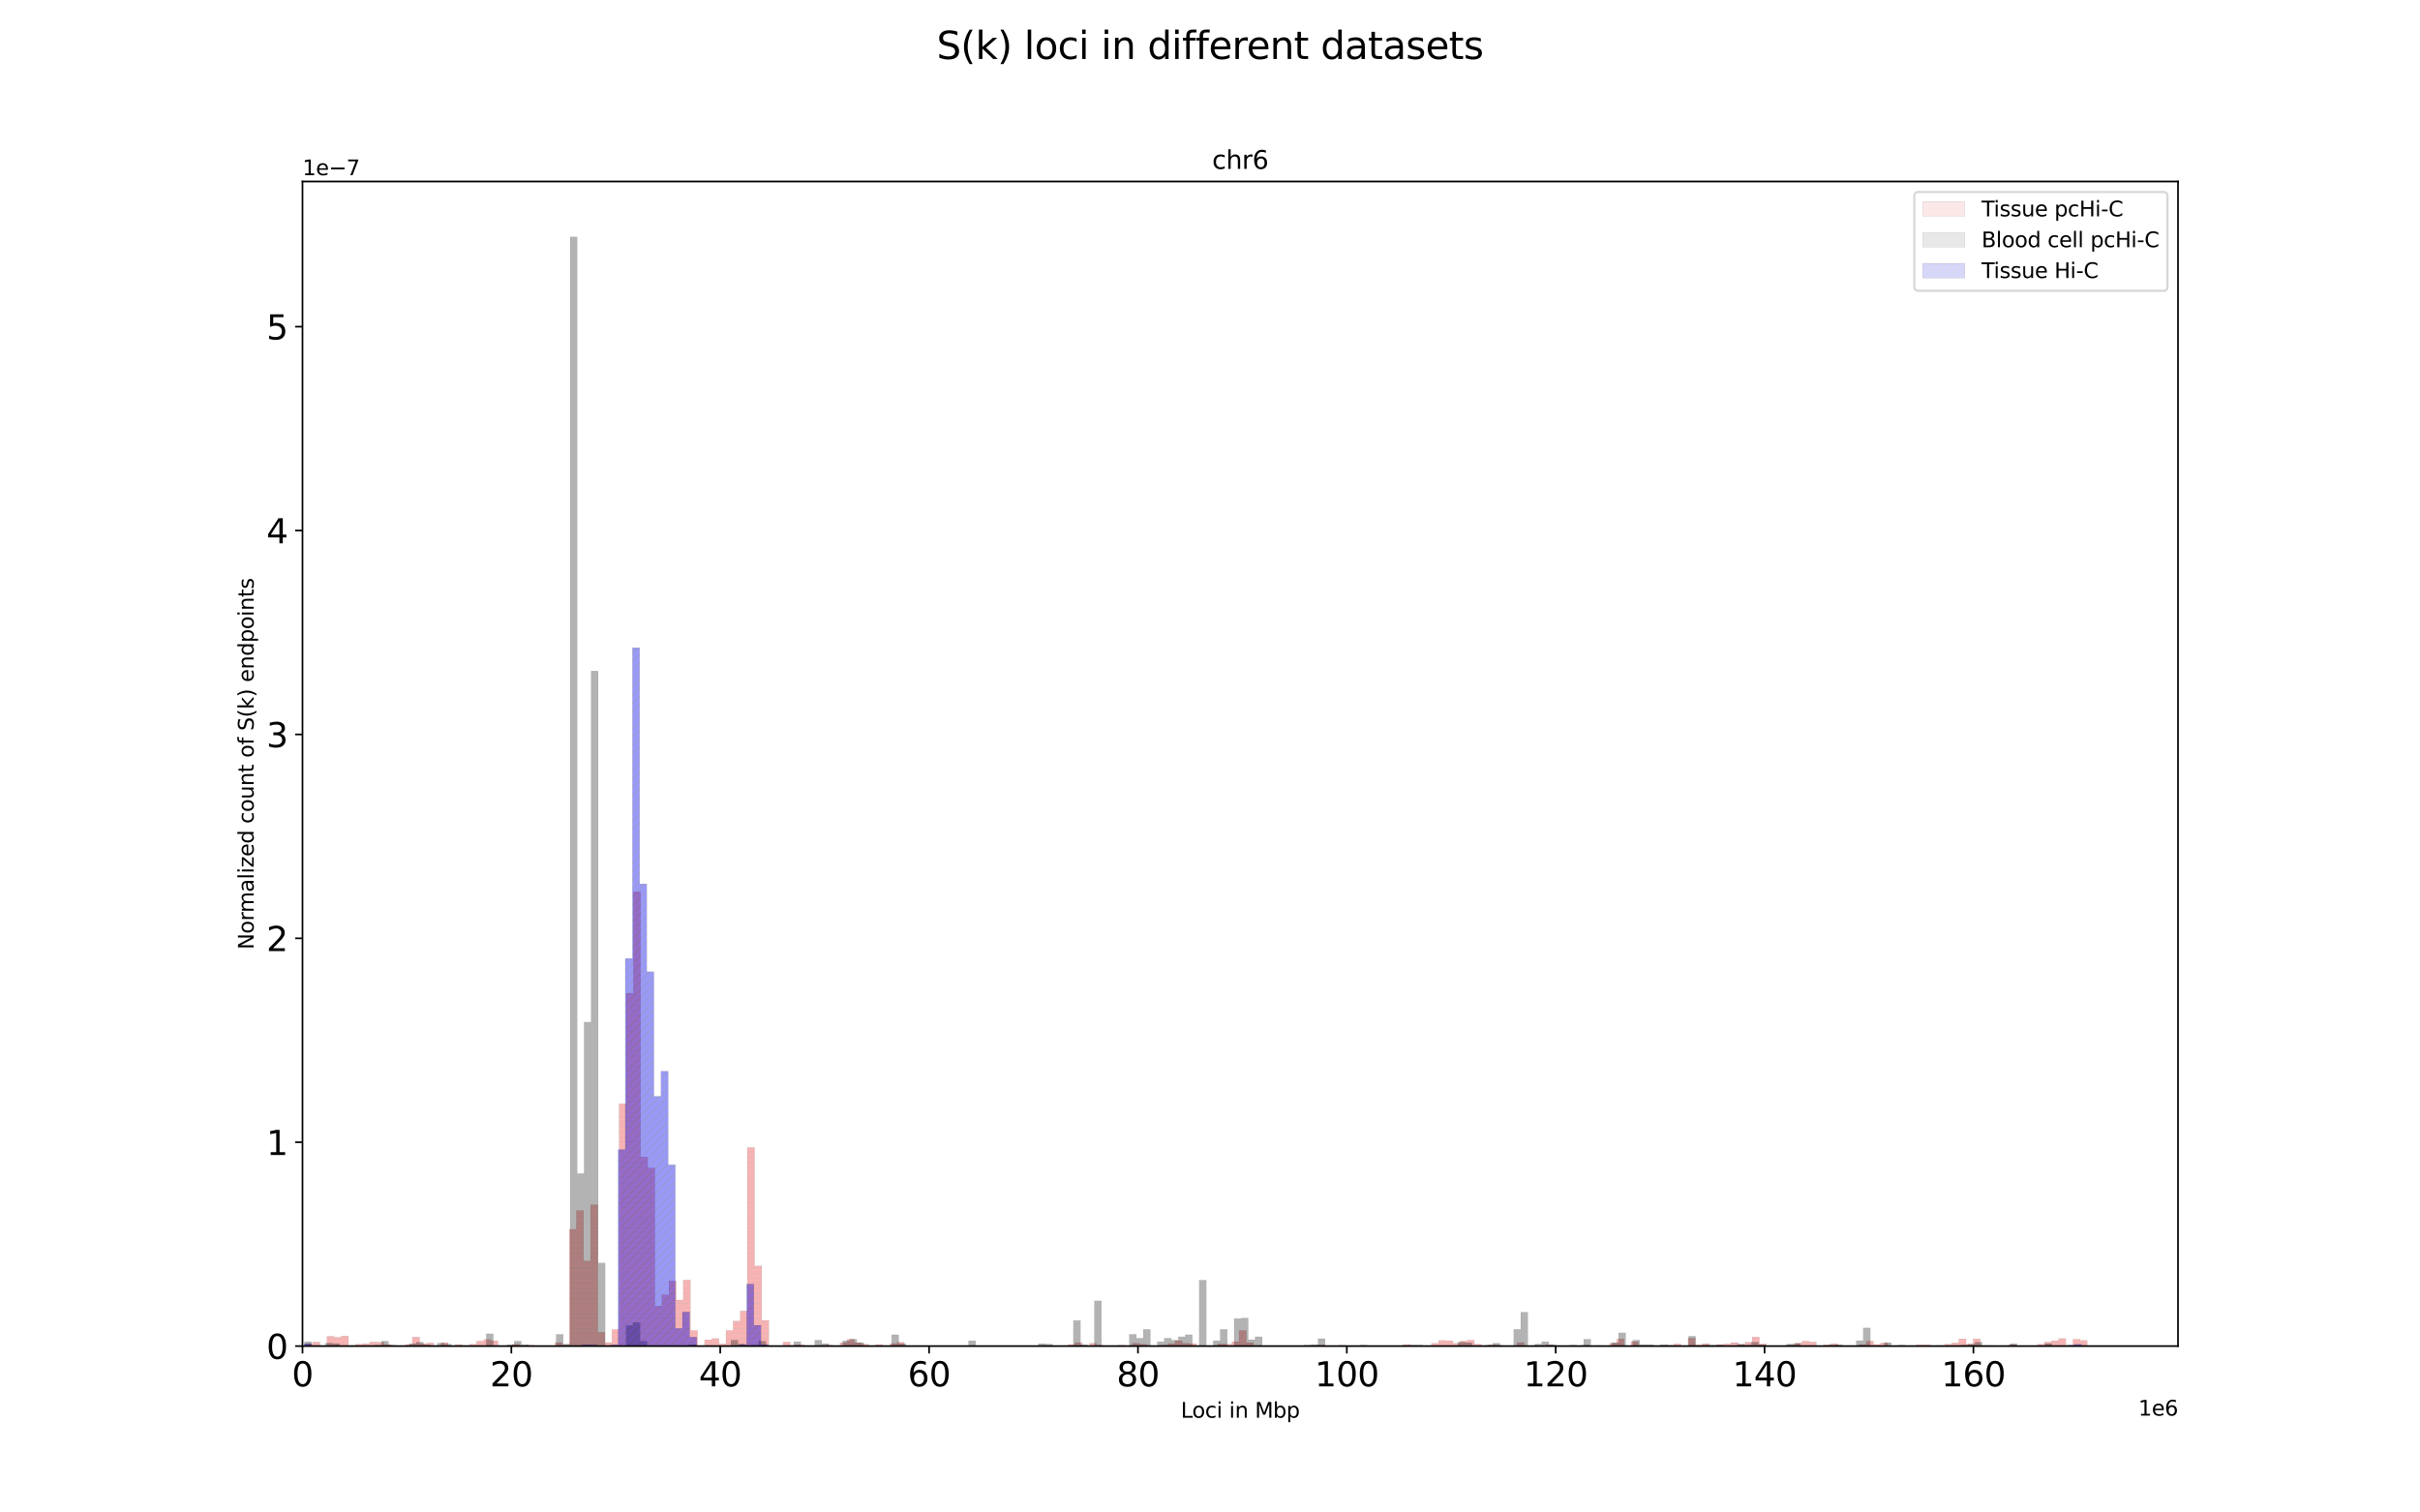 <?xml version="1.0" encoding="utf-8" standalone="no"?>
<!DOCTYPE svg PUBLIC "-//W3C//DTD SVG 1.1//EN"
  "http://www.w3.org/Graphics/SVG/1.1/DTD/svg11.dtd">
<svg xmlns:xlink="http://www.w3.org/1999/xlink" width="1152pt" height="720pt" viewBox="0 0 1152 720" xmlns="http://www.w3.org/2000/svg" version="1.1">
 <defs>
  <style type="text/css">*{stroke-linejoin: round; stroke-linecap: butt}</style>
 </defs>
 <g id="figure_1">
  <g id="patch_1">
   <path d="M 0 720 
L 1152 720 
L 1152 0 
L 0 0 
z
" style="fill: #ffffff"/>
  </g>
  <g id="axes_1">
   <g id="patch_2">
    <path d="M 144 640.8 
L 1036.8 640.8 
L 1036.8 86.4 
L 144 86.4 
z
" style="fill: #ffffff"/>
   </g>
   <g id="matplotlib.axis_1">
    <g id="xtick_1">
     <g id="line2d_1">
      <defs>
       <path id="mde57eaf3e6" d="M 0 0 
L 0 3.5 
" style="stroke: #000000; stroke-width: 0.8"/>
      </defs>
      <g>
       <use xlink:href="#mde57eaf3e6" x="144" y="640.8" style="stroke: #000000; stroke-width: 0.8"/>
      </g>
     </g>
     <g id="text_1">
      <!-- 0 -->
      <g transform="translate(138.91 659.957)scale(0.16 -0.16)">
       <defs>
        <path id="DejaVuSans-30" d="M 2034 4250 
Q 1547 4250 1301 3770 
Q 1056 3291 1056 2328 
Q 1056 1369 1301 889 
Q 1547 409 2034 409 
Q 2525 409 2770 889 
Q 3016 1369 3016 2328 
Q 3016 3291 2770 3770 
Q 2525 4250 2034 4250 
z
M 2034 4750 
Q 2819 4750 3233 4129 
Q 3647 3509 3647 2328 
Q 3647 1150 3233 529 
Q 2819 -91 2034 -91 
Q 1250 -91 836 529 
Q 422 1150 422 2328 
Q 422 3509 836 4129 
Q 1250 4750 2034 4750 
z
" transform="scale(0.016)"/>
       </defs>
       <use xlink:href="#DejaVuSans-30"/>
      </g>
     </g>
    </g>
    <g id="xtick_2">
     <g id="line2d_2">
      <g>
       <use xlink:href="#mde57eaf3e6" x="243.427" y="640.8" style="stroke: #000000; stroke-width: 0.8"/>
      </g>
     </g>
     <g id="text_2">
      <!-- 20 -->
      <g transform="translate(233.247 659.957)scale(0.16 -0.16)">
       <defs>
        <path id="DejaVuSans-32" d="M 1228 531 
L 3431 531 
L 3431 0 
L 469 0 
L 469 531 
Q 828 903 1448 1529 
Q 2069 2156 2228 2338 
Q 2531 2678 2651 2914 
Q 2772 3150 2772 3378 
Q 2772 3750 2511 3984 
Q 2250 4219 1831 4219 
Q 1534 4219 1204 4116 
Q 875 4013 500 3803 
L 500 4441 
Q 881 4594 1212 4672 
Q 1544 4750 1819 4750 
Q 2544 4750 2975 4387 
Q 3406 4025 3406 3419 
Q 3406 3131 3298 2873 
Q 3191 2616 2906 2266 
Q 2828 2175 2409 1742 
Q 1991 1309 1228 531 
z
" transform="scale(0.016)"/>
       </defs>
       <use xlink:href="#DejaVuSans-32"/>
       <use xlink:href="#DejaVuSans-30" x="63.623"/>
      </g>
     </g>
    </g>
    <g id="xtick_3">
     <g id="line2d_3">
      <g>
       <use xlink:href="#mde57eaf3e6" x="342.853" y="640.8" style="stroke: #000000; stroke-width: 0.8"/>
      </g>
     </g>
     <g id="text_3">
      <!-- 40 -->
      <g transform="translate(332.673 659.957)scale(0.16 -0.16)">
       <defs>
        <path id="DejaVuSans-34" d="M 2419 4116 
L 825 1625 
L 2419 1625 
L 2419 4116 
z
M 2253 4666 
L 3047 4666 
L 3047 1625 
L 3713 1625 
L 3713 1100 
L 3047 1100 
L 3047 0 
L 2419 0 
L 2419 1100 
L 313 1100 
L 313 1709 
L 2253 4666 
z
" transform="scale(0.016)"/>
       </defs>
       <use xlink:href="#DejaVuSans-34"/>
       <use xlink:href="#DejaVuSans-30" x="63.623"/>
      </g>
     </g>
    </g>
    <g id="xtick_4">
     <g id="line2d_4">
      <g>
       <use xlink:href="#mde57eaf3e6" x="442.28" y="640.8" style="stroke: #000000; stroke-width: 0.8"/>
      </g>
     </g>
     <g id="text_4">
      <!-- 60 -->
      <g transform="translate(432.1 659.957)scale(0.16 -0.16)">
       <defs>
        <path id="DejaVuSans-36" d="M 2113 2584 
Q 1688 2584 1439 2293 
Q 1191 2003 1191 1497 
Q 1191 994 1439 701 
Q 1688 409 2113 409 
Q 2538 409 2786 701 
Q 3034 994 3034 1497 
Q 3034 2003 2786 2293 
Q 2538 2584 2113 2584 
z
M 3366 4563 
L 3366 3988 
Q 3128 4100 2886 4159 
Q 2644 4219 2406 4219 
Q 1781 4219 1451 3797 
Q 1122 3375 1075 2522 
Q 1259 2794 1537 2939 
Q 1816 3084 2150 3084 
Q 2853 3084 3261 2657 
Q 3669 2231 3669 1497 
Q 3669 778 3244 343 
Q 2819 -91 2113 -91 
Q 1303 -91 875 529 
Q 447 1150 447 2328 
Q 447 3434 972 4092 
Q 1497 4750 2381 4750 
Q 2619 4750 2861 4703 
Q 3103 4656 3366 4563 
z
" transform="scale(0.016)"/>
       </defs>
       <use xlink:href="#DejaVuSans-36"/>
       <use xlink:href="#DejaVuSans-30" x="63.623"/>
      </g>
     </g>
    </g>
    <g id="xtick_5">
     <g id="line2d_5">
      <g>
       <use xlink:href="#mde57eaf3e6" x="541.706" y="640.8" style="stroke: #000000; stroke-width: 0.8"/>
      </g>
     </g>
     <g id="text_5">
      <!-- 80 -->
      <g transform="translate(531.526 659.957)scale(0.16 -0.16)">
       <defs>
        <path id="DejaVuSans-38" d="M 2034 2216 
Q 1584 2216 1326 1975 
Q 1069 1734 1069 1313 
Q 1069 891 1326 650 
Q 1584 409 2034 409 
Q 2484 409 2743 651 
Q 3003 894 3003 1313 
Q 3003 1734 2745 1975 
Q 2488 2216 2034 2216 
z
M 1403 2484 
Q 997 2584 770 2862 
Q 544 3141 544 3541 
Q 544 4100 942 4425 
Q 1341 4750 2034 4750 
Q 2731 4750 3128 4425 
Q 3525 4100 3525 3541 
Q 3525 3141 3298 2862 
Q 3072 2584 2669 2484 
Q 3125 2378 3379 2068 
Q 3634 1759 3634 1313 
Q 3634 634 3220 271 
Q 2806 -91 2034 -91 
Q 1263 -91 848 271 
Q 434 634 434 1313 
Q 434 1759 690 2068 
Q 947 2378 1403 2484 
z
M 1172 3481 
Q 1172 3119 1398 2916 
Q 1625 2713 2034 2713 
Q 2441 2713 2670 2916 
Q 2900 3119 2900 3481 
Q 2900 3844 2670 4047 
Q 2441 4250 2034 4250 
Q 1625 4250 1398 4047 
Q 1172 3844 1172 3481 
z
" transform="scale(0.016)"/>
       </defs>
       <use xlink:href="#DejaVuSans-38"/>
       <use xlink:href="#DejaVuSans-30" x="63.623"/>
      </g>
     </g>
    </g>
    <g id="xtick_6">
     <g id="line2d_6">
      <g>
       <use xlink:href="#mde57eaf3e6" x="641.133" y="640.8" style="stroke: #000000; stroke-width: 0.8"/>
      </g>
     </g>
     <g id="text_6">
      <!-- 100 -->
      <g transform="translate(625.863 659.957)scale(0.16 -0.16)">
       <defs>
        <path id="DejaVuSans-31" d="M 794 531 
L 1825 531 
L 1825 4091 
L 703 3866 
L 703 4441 
L 1819 4666 
L 2450 4666 
L 2450 531 
L 3481 531 
L 3481 0 
L 794 0 
L 794 531 
z
" transform="scale(0.016)"/>
       </defs>
       <use xlink:href="#DejaVuSans-31"/>
       <use xlink:href="#DejaVuSans-30" x="63.623"/>
       <use xlink:href="#DejaVuSans-30" x="127.246"/>
      </g>
     </g>
    </g>
    <g id="xtick_7">
     <g id="line2d_7">
      <g>
       <use xlink:href="#mde57eaf3e6" x="740.56" y="640.8" style="stroke: #000000; stroke-width: 0.8"/>
      </g>
     </g>
     <g id="text_7">
      <!-- 120 -->
      <g transform="translate(725.29 659.957)scale(0.16 -0.16)">
       <use xlink:href="#DejaVuSans-31"/>
       <use xlink:href="#DejaVuSans-32" x="63.623"/>
       <use xlink:href="#DejaVuSans-30" x="127.246"/>
      </g>
     </g>
    </g>
    <g id="xtick_8">
     <g id="line2d_8">
      <g>
       <use xlink:href="#mde57eaf3e6" x="839.986" y="640.8" style="stroke: #000000; stroke-width: 0.8"/>
      </g>
     </g>
     <g id="text_8">
      <!-- 140 -->
      <g transform="translate(824.716 659.957)scale(0.16 -0.16)">
       <use xlink:href="#DejaVuSans-31"/>
       <use xlink:href="#DejaVuSans-34" x="63.623"/>
       <use xlink:href="#DejaVuSans-30" x="127.246"/>
      </g>
     </g>
    </g>
    <g id="xtick_9">
     <g id="line2d_9">
      <g>
       <use xlink:href="#mde57eaf3e6" x="939.413" y="640.8" style="stroke: #000000; stroke-width: 0.8"/>
      </g>
     </g>
     <g id="text_9">
      <!-- 160 -->
      <g transform="translate(924.143 659.957)scale(0.16 -0.16)">
       <use xlink:href="#DejaVuSans-31"/>
       <use xlink:href="#DejaVuSans-36" x="63.623"/>
       <use xlink:href="#DejaVuSans-30" x="127.246"/>
      </g>
     </g>
    </g>
    <g id="text_10">
     <!-- Loci in Mbp -->
     <g transform="translate(562.105 674.883)scale(0.1 -0.1)">
      <defs>
       <path id="DejaVuSans-4c" d="M 628 4666 
L 1259 4666 
L 1259 531 
L 3531 531 
L 3531 0 
L 628 0 
L 628 4666 
z
" transform="scale(0.016)"/>
       <path id="DejaVuSans-6f" d="M 1959 3097 
Q 1497 3097 1228 2736 
Q 959 2375 959 1747 
Q 959 1119 1226 758 
Q 1494 397 1959 397 
Q 2419 397 2687 759 
Q 2956 1122 2956 1747 
Q 2956 2369 2687 2733 
Q 2419 3097 1959 3097 
z
M 1959 3584 
Q 2709 3584 3137 3096 
Q 3566 2609 3566 1747 
Q 3566 888 3137 398 
Q 2709 -91 1959 -91 
Q 1206 -91 779 398 
Q 353 888 353 1747 
Q 353 2609 779 3096 
Q 1206 3584 1959 3584 
z
" transform="scale(0.016)"/>
       <path id="DejaVuSans-63" d="M 3122 3366 
L 3122 2828 
Q 2878 2963 2633 3030 
Q 2388 3097 2138 3097 
Q 1578 3097 1268 2742 
Q 959 2388 959 1747 
Q 959 1106 1268 751 
Q 1578 397 2138 397 
Q 2388 397 2633 464 
Q 2878 531 3122 666 
L 3122 134 
Q 2881 22 2623 -34 
Q 2366 -91 2075 -91 
Q 1284 -91 818 406 
Q 353 903 353 1747 
Q 353 2603 823 3093 
Q 1294 3584 2113 3584 
Q 2378 3584 2631 3529 
Q 2884 3475 3122 3366 
z
" transform="scale(0.016)"/>
       <path id="DejaVuSans-69" d="M 603 3500 
L 1178 3500 
L 1178 0 
L 603 0 
L 603 3500 
z
M 603 4863 
L 1178 4863 
L 1178 4134 
L 603 4134 
L 603 4863 
z
" transform="scale(0.016)"/>
       <path id="DejaVuSans-20" transform="scale(0.016)"/>
       <path id="DejaVuSans-6e" d="M 3513 2113 
L 3513 0 
L 2938 0 
L 2938 2094 
Q 2938 2591 2744 2837 
Q 2550 3084 2163 3084 
Q 1697 3084 1428 2787 
Q 1159 2491 1159 1978 
L 1159 0 
L 581 0 
L 581 3500 
L 1159 3500 
L 1159 2956 
Q 1366 3272 1645 3428 
Q 1925 3584 2291 3584 
Q 2894 3584 3203 3211 
Q 3513 2838 3513 2113 
z
" transform="scale(0.016)"/>
       <path id="DejaVuSans-4d" d="M 628 4666 
L 1569 4666 
L 2759 1491 
L 3956 4666 
L 4897 4666 
L 4897 0 
L 4281 0 
L 4281 4097 
L 3078 897 
L 2444 897 
L 1241 4097 
L 1241 0 
L 628 0 
L 628 4666 
z
" transform="scale(0.016)"/>
       <path id="DejaVuSans-62" d="M 3116 1747 
Q 3116 2381 2855 2742 
Q 2594 3103 2138 3103 
Q 1681 3103 1420 2742 
Q 1159 2381 1159 1747 
Q 1159 1113 1420 752 
Q 1681 391 2138 391 
Q 2594 391 2855 752 
Q 3116 1113 3116 1747 
z
M 1159 2969 
Q 1341 3281 1617 3432 
Q 1894 3584 2278 3584 
Q 2916 3584 3314 3078 
Q 3713 2572 3713 1747 
Q 3713 922 3314 415 
Q 2916 -91 2278 -91 
Q 1894 -91 1617 61 
Q 1341 213 1159 525 
L 1159 0 
L 581 0 
L 581 4863 
L 1159 4863 
L 1159 2969 
z
" transform="scale(0.016)"/>
       <path id="DejaVuSans-70" d="M 1159 525 
L 1159 -1331 
L 581 -1331 
L 581 3500 
L 1159 3500 
L 1159 2969 
Q 1341 3281 1617 3432 
Q 1894 3584 2278 3584 
Q 2916 3584 3314 3078 
Q 3713 2572 3713 1747 
Q 3713 922 3314 415 
Q 2916 -91 2278 -91 
Q 1894 -91 1617 61 
Q 1341 213 1159 525 
z
M 3116 1747 
Q 3116 2381 2855 2742 
Q 2594 3103 2138 3103 
Q 1681 3103 1420 2742 
Q 1159 2381 1159 1747 
Q 1159 1113 1420 752 
Q 1681 391 2138 391 
Q 2594 391 2855 752 
Q 3116 1113 3116 1747 
z
" transform="scale(0.016)"/>
      </defs>
      <use xlink:href="#DejaVuSans-4c"/>
      <use xlink:href="#DejaVuSans-6f" x="53.963"/>
      <use xlink:href="#DejaVuSans-63" x="115.145"/>
      <use xlink:href="#DejaVuSans-69" x="170.125"/>
      <use xlink:href="#DejaVuSans-20" x="197.908"/>
      <use xlink:href="#DejaVuSans-69" x="229.695"/>
      <use xlink:href="#DejaVuSans-6e" x="257.479"/>
      <use xlink:href="#DejaVuSans-20" x="320.857"/>
      <use xlink:href="#DejaVuSans-4d" x="352.645"/>
      <use xlink:href="#DejaVuSans-62" x="438.924"/>
      <use xlink:href="#DejaVuSans-70" x="502.4"/>
     </g>
    </g>
    <g id="text_11">
     <!-- 1e6 -->
     <g transform="translate(1017.922 673.883)scale(0.1 -0.1)">
      <defs>
       <path id="DejaVuSans-65" d="M 3597 1894 
L 3597 1613 
L 953 1613 
Q 991 1019 1311 708 
Q 1631 397 2203 397 
Q 2534 397 2845 478 
Q 3156 559 3463 722 
L 3463 178 
Q 3153 47 2828 -22 
Q 2503 -91 2169 -91 
Q 1331 -91 842 396 
Q 353 884 353 1716 
Q 353 2575 817 3079 
Q 1281 3584 2069 3584 
Q 2775 3584 3186 3129 
Q 3597 2675 3597 1894 
z
M 3022 2063 
Q 3016 2534 2758 2815 
Q 2500 3097 2075 3097 
Q 1594 3097 1305 2825 
Q 1016 2553 972 2059 
L 3022 2063 
z
" transform="scale(0.016)"/>
      </defs>
      <use xlink:href="#DejaVuSans-31"/>
      <use xlink:href="#DejaVuSans-65" x="63.623"/>
      <use xlink:href="#DejaVuSans-36" x="125.146"/>
     </g>
    </g>
   </g>
   <g id="matplotlib.axis_2">
    <g id="ytick_1">
     <g id="line2d_10">
      <defs>
       <path id="mf8e6b6d797" d="M 0 0 
L -3.5 0 
" style="stroke: #000000; stroke-width: 0.8"/>
      </defs>
      <g>
       <use xlink:href="#mf8e6b6d797" x="144" y="640.8" style="stroke: #000000; stroke-width: 0.8"/>
      </g>
     </g>
     <g id="text_12">
      <!-- 0 -->
      <g transform="translate(126.82 646.879)scale(0.16 -0.16)">
       <use xlink:href="#DejaVuSans-30"/>
      </g>
     </g>
    </g>
    <g id="ytick_2">
     <g id="line2d_11">
      <g>
       <use xlink:href="#mf8e6b6d797" x="144" y="543.74" style="stroke: #000000; stroke-width: 0.8"/>
      </g>
     </g>
     <g id="text_13">
      <!-- 1 -->
      <g transform="translate(126.82 549.819)scale(0.16 -0.16)">
       <use xlink:href="#DejaVuSans-31"/>
      </g>
     </g>
    </g>
    <g id="ytick_3">
     <g id="line2d_12">
      <g>
       <use xlink:href="#mf8e6b6d797" x="144" y="446.68" style="stroke: #000000; stroke-width: 0.8"/>
      </g>
     </g>
     <g id="text_14">
      <!-- 2 -->
      <g transform="translate(126.82 452.758)scale(0.16 -0.16)">
       <use xlink:href="#DejaVuSans-32"/>
      </g>
     </g>
    </g>
    <g id="ytick_4">
     <g id="line2d_13">
      <g>
       <use xlink:href="#mf8e6b6d797" x="144" y="349.619" style="stroke: #000000; stroke-width: 0.8"/>
      </g>
     </g>
     <g id="text_15">
      <!-- 3 -->
      <g transform="translate(126.82 355.698)scale(0.16 -0.16)">
       <defs>
        <path id="DejaVuSans-33" d="M 2597 2516 
Q 3050 2419 3304 2112 
Q 3559 1806 3559 1356 
Q 3559 666 3084 287 
Q 2609 -91 1734 -91 
Q 1441 -91 1130 -33 
Q 819 25 488 141 
L 488 750 
Q 750 597 1062 519 
Q 1375 441 1716 441 
Q 2309 441 2620 675 
Q 2931 909 2931 1356 
Q 2931 1769 2642 2001 
Q 2353 2234 1838 2234 
L 1294 2234 
L 1294 2753 
L 1863 2753 
Q 2328 2753 2575 2939 
Q 2822 3125 2822 3475 
Q 2822 3834 2567 4026 
Q 2313 4219 1838 4219 
Q 1578 4219 1281 4162 
Q 984 4106 628 3988 
L 628 4550 
Q 988 4650 1302 4700 
Q 1616 4750 1894 4750 
Q 2613 4750 3031 4423 
Q 3450 4097 3450 3541 
Q 3450 3153 3228 2886 
Q 3006 2619 2597 2516 
z
" transform="scale(0.016)"/>
       </defs>
       <use xlink:href="#DejaVuSans-33"/>
      </g>
     </g>
    </g>
    <g id="ytick_5">
     <g id="line2d_14">
      <g>
       <use xlink:href="#mf8e6b6d797" x="144" y="252.559" style="stroke: #000000; stroke-width: 0.8"/>
      </g>
     </g>
     <g id="text_16">
      <!-- 4 -->
      <g transform="translate(126.82 258.638)scale(0.16 -0.16)">
       <use xlink:href="#DejaVuSans-34"/>
      </g>
     </g>
    </g>
    <g id="ytick_6">
     <g id="line2d_15">
      <g>
       <use xlink:href="#mf8e6b6d797" x="144" y="155.499" style="stroke: #000000; stroke-width: 0.8"/>
      </g>
     </g>
     <g id="text_17">
      <!-- 5 -->
      <g transform="translate(126.82 161.578)scale(0.16 -0.16)">
       <defs>
        <path id="DejaVuSans-35" d="M 691 4666 
L 3169 4666 
L 3169 4134 
L 1269 4134 
L 1269 2991 
Q 1406 3038 1543 3061 
Q 1681 3084 1819 3084 
Q 2600 3084 3056 2656 
Q 3513 2228 3513 1497 
Q 3513 744 3044 326 
Q 2575 -91 1722 -91 
Q 1428 -91 1123 -41 
Q 819 9 494 109 
L 494 744 
Q 775 591 1075 516 
Q 1375 441 1709 441 
Q 2250 441 2565 725 
Q 2881 1009 2881 1497 
Q 2881 1984 2565 2268 
Q 2250 2553 1709 2553 
Q 1456 2553 1204 2497 
Q 953 2441 691 2322 
L 691 4666 
z
" transform="scale(0.016)"/>
       </defs>
       <use xlink:href="#DejaVuSans-35"/>
      </g>
     </g>
    </g>
    <g id="text_18">
     <!-- Normalized count of S(k) endpoints -->
     <g transform="translate(120.74 451.984)rotate(-90)scale(0.1 -0.1)">
      <defs>
       <path id="DejaVuSans-4e" d="M 628 4666 
L 1478 4666 
L 3547 763 
L 3547 4666 
L 4159 4666 
L 4159 0 
L 3309 0 
L 1241 3903 
L 1241 0 
L 628 0 
L 628 4666 
z
" transform="scale(0.016)"/>
       <path id="DejaVuSans-72" d="M 2631 2963 
Q 2534 3019 2420 3045 
Q 2306 3072 2169 3072 
Q 1681 3072 1420 2755 
Q 1159 2438 1159 1844 
L 1159 0 
L 581 0 
L 581 3500 
L 1159 3500 
L 1159 2956 
Q 1341 3275 1631 3429 
Q 1922 3584 2338 3584 
Q 2397 3584 2469 3576 
Q 2541 3569 2628 3553 
L 2631 2963 
z
" transform="scale(0.016)"/>
       <path id="DejaVuSans-6d" d="M 3328 2828 
Q 3544 3216 3844 3400 
Q 4144 3584 4550 3584 
Q 5097 3584 5394 3201 
Q 5691 2819 5691 2113 
L 5691 0 
L 5113 0 
L 5113 2094 
Q 5113 2597 4934 2840 
Q 4756 3084 4391 3084 
Q 3944 3084 3684 2787 
Q 3425 2491 3425 1978 
L 3425 0 
L 2847 0 
L 2847 2094 
Q 2847 2600 2669 2842 
Q 2491 3084 2119 3084 
Q 1678 3084 1418 2786 
Q 1159 2488 1159 1978 
L 1159 0 
L 581 0 
L 581 3500 
L 1159 3500 
L 1159 2956 
Q 1356 3278 1631 3431 
Q 1906 3584 2284 3584 
Q 2666 3584 2933 3390 
Q 3200 3197 3328 2828 
z
" transform="scale(0.016)"/>
       <path id="DejaVuSans-61" d="M 2194 1759 
Q 1497 1759 1228 1600 
Q 959 1441 959 1056 
Q 959 750 1161 570 
Q 1363 391 1709 391 
Q 2188 391 2477 730 
Q 2766 1069 2766 1631 
L 2766 1759 
L 2194 1759 
z
M 3341 1997 
L 3341 0 
L 2766 0 
L 2766 531 
Q 2569 213 2275 61 
Q 1981 -91 1556 -91 
Q 1019 -91 701 211 
Q 384 513 384 1019 
Q 384 1609 779 1909 
Q 1175 2209 1959 2209 
L 2766 2209 
L 2766 2266 
Q 2766 2663 2505 2880 
Q 2244 3097 1772 3097 
Q 1472 3097 1187 3025 
Q 903 2953 641 2809 
L 641 3341 
Q 956 3463 1253 3523 
Q 1550 3584 1831 3584 
Q 2591 3584 2966 3190 
Q 3341 2797 3341 1997 
z
" transform="scale(0.016)"/>
       <path id="DejaVuSans-6c" d="M 603 4863 
L 1178 4863 
L 1178 0 
L 603 0 
L 603 4863 
z
" transform="scale(0.016)"/>
       <path id="DejaVuSans-7a" d="M 353 3500 
L 3084 3500 
L 3084 2975 
L 922 459 
L 3084 459 
L 3084 0 
L 275 0 
L 275 525 
L 2438 3041 
L 353 3041 
L 353 3500 
z
" transform="scale(0.016)"/>
       <path id="DejaVuSans-64" d="M 2906 2969 
L 2906 4863 
L 3481 4863 
L 3481 0 
L 2906 0 
L 2906 525 
Q 2725 213 2448 61 
Q 2172 -91 1784 -91 
Q 1150 -91 751 415 
Q 353 922 353 1747 
Q 353 2572 751 3078 
Q 1150 3584 1784 3584 
Q 2172 3584 2448 3432 
Q 2725 3281 2906 2969 
z
M 947 1747 
Q 947 1113 1208 752 
Q 1469 391 1925 391 
Q 2381 391 2643 752 
Q 2906 1113 2906 1747 
Q 2906 2381 2643 2742 
Q 2381 3103 1925 3103 
Q 1469 3103 1208 2742 
Q 947 2381 947 1747 
z
" transform="scale(0.016)"/>
       <path id="DejaVuSans-75" d="M 544 1381 
L 544 3500 
L 1119 3500 
L 1119 1403 
Q 1119 906 1312 657 
Q 1506 409 1894 409 
Q 2359 409 2629 706 
Q 2900 1003 2900 1516 
L 2900 3500 
L 3475 3500 
L 3475 0 
L 2900 0 
L 2900 538 
Q 2691 219 2414 64 
Q 2138 -91 1772 -91 
Q 1169 -91 856 284 
Q 544 659 544 1381 
z
M 1991 3584 
L 1991 3584 
z
" transform="scale(0.016)"/>
       <path id="DejaVuSans-74" d="M 1172 4494 
L 1172 3500 
L 2356 3500 
L 2356 3053 
L 1172 3053 
L 1172 1153 
Q 1172 725 1289 603 
Q 1406 481 1766 481 
L 2356 481 
L 2356 0 
L 1766 0 
Q 1100 0 847 248 
Q 594 497 594 1153 
L 594 3053 
L 172 3053 
L 172 3500 
L 594 3500 
L 594 4494 
L 1172 4494 
z
" transform="scale(0.016)"/>
       <path id="DejaVuSans-66" d="M 2375 4863 
L 2375 4384 
L 1825 4384 
Q 1516 4384 1395 4259 
Q 1275 4134 1275 3809 
L 1275 3500 
L 2222 3500 
L 2222 3053 
L 1275 3053 
L 1275 0 
L 697 0 
L 697 3053 
L 147 3053 
L 147 3500 
L 697 3500 
L 697 3744 
Q 697 4328 969 4595 
Q 1241 4863 1831 4863 
L 2375 4863 
z
" transform="scale(0.016)"/>
       <path id="DejaVuSans-53" d="M 3425 4513 
L 3425 3897 
Q 3066 4069 2747 4153 
Q 2428 4238 2131 4238 
Q 1616 4238 1336 4038 
Q 1056 3838 1056 3469 
Q 1056 3159 1242 3001 
Q 1428 2844 1947 2747 
L 2328 2669 
Q 3034 2534 3370 2195 
Q 3706 1856 3706 1288 
Q 3706 609 3251 259 
Q 2797 -91 1919 -91 
Q 1588 -91 1214 -16 
Q 841 59 441 206 
L 441 856 
Q 825 641 1194 531 
Q 1563 422 1919 422 
Q 2459 422 2753 634 
Q 3047 847 3047 1241 
Q 3047 1584 2836 1778 
Q 2625 1972 2144 2069 
L 1759 2144 
Q 1053 2284 737 2584 
Q 422 2884 422 3419 
Q 422 4038 858 4394 
Q 1294 4750 2059 4750 
Q 2388 4750 2728 4690 
Q 3069 4631 3425 4513 
z
" transform="scale(0.016)"/>
       <path id="DejaVuSans-28" d="M 1984 4856 
Q 1566 4138 1362 3434 
Q 1159 2731 1159 2009 
Q 1159 1288 1364 580 
Q 1569 -128 1984 -844 
L 1484 -844 
Q 1016 -109 783 600 
Q 550 1309 550 2009 
Q 550 2706 781 3412 
Q 1013 4119 1484 4856 
L 1984 4856 
z
" transform="scale(0.016)"/>
       <path id="DejaVuSans-6b" d="M 581 4863 
L 1159 4863 
L 1159 1991 
L 2875 3500 
L 3609 3500 
L 1753 1863 
L 3688 0 
L 2938 0 
L 1159 1709 
L 1159 0 
L 581 0 
L 581 4863 
z
" transform="scale(0.016)"/>
       <path id="DejaVuSans-29" d="M 513 4856 
L 1013 4856 
Q 1481 4119 1714 3412 
Q 1947 2706 1947 2009 
Q 1947 1309 1714 600 
Q 1481 -109 1013 -844 
L 513 -844 
Q 928 -128 1133 580 
Q 1338 1288 1338 2009 
Q 1338 2731 1133 3434 
Q 928 4138 513 4856 
z
" transform="scale(0.016)"/>
       <path id="DejaVuSans-73" d="M 2834 3397 
L 2834 2853 
Q 2591 2978 2328 3040 
Q 2066 3103 1784 3103 
Q 1356 3103 1142 2972 
Q 928 2841 928 2578 
Q 928 2378 1081 2264 
Q 1234 2150 1697 2047 
L 1894 2003 
Q 2506 1872 2764 1633 
Q 3022 1394 3022 966 
Q 3022 478 2636 193 
Q 2250 -91 1575 -91 
Q 1294 -91 989 -36 
Q 684 19 347 128 
L 347 722 
Q 666 556 975 473 
Q 1284 391 1588 391 
Q 1994 391 2212 530 
Q 2431 669 2431 922 
Q 2431 1156 2273 1281 
Q 2116 1406 1581 1522 
L 1381 1569 
Q 847 1681 609 1914 
Q 372 2147 372 2553 
Q 372 3047 722 3315 
Q 1072 3584 1716 3584 
Q 2034 3584 2315 3537 
Q 2597 3491 2834 3397 
z
" transform="scale(0.016)"/>
      </defs>
      <use xlink:href="#DejaVuSans-4e"/>
      <use xlink:href="#DejaVuSans-6f" x="74.805"/>
      <use xlink:href="#DejaVuSans-72" x="135.986"/>
      <use xlink:href="#DejaVuSans-6d" x="175.35"/>
      <use xlink:href="#DejaVuSans-61" x="272.762"/>
      <use xlink:href="#DejaVuSans-6c" x="334.041"/>
      <use xlink:href="#DejaVuSans-69" x="361.824"/>
      <use xlink:href="#DejaVuSans-7a" x="389.607"/>
      <use xlink:href="#DejaVuSans-65" x="442.098"/>
      <use xlink:href="#DejaVuSans-64" x="503.621"/>
      <use xlink:href="#DejaVuSans-20" x="567.098"/>
      <use xlink:href="#DejaVuSans-63" x="598.885"/>
      <use xlink:href="#DejaVuSans-6f" x="653.865"/>
      <use xlink:href="#DejaVuSans-75" x="715.047"/>
      <use xlink:href="#DejaVuSans-6e" x="778.426"/>
      <use xlink:href="#DejaVuSans-74" x="841.805"/>
      <use xlink:href="#DejaVuSans-20" x="881.014"/>
      <use xlink:href="#DejaVuSans-6f" x="912.801"/>
      <use xlink:href="#DejaVuSans-66" x="973.982"/>
      <use xlink:href="#DejaVuSans-20" x="1009.188"/>
      <use xlink:href="#DejaVuSans-53" x="1040.975"/>
      <use xlink:href="#DejaVuSans-28" x="1104.451"/>
      <use xlink:href="#DejaVuSans-6b" x="1143.465"/>
      <use xlink:href="#DejaVuSans-29" x="1201.375"/>
      <use xlink:href="#DejaVuSans-20" x="1240.389"/>
      <use xlink:href="#DejaVuSans-65" x="1272.176"/>
      <use xlink:href="#DejaVuSans-6e" x="1333.699"/>
      <use xlink:href="#DejaVuSans-64" x="1397.078"/>
      <use xlink:href="#DejaVuSans-70" x="1460.555"/>
      <use xlink:href="#DejaVuSans-6f" x="1524.031"/>
      <use xlink:href="#DejaVuSans-69" x="1585.213"/>
      <use xlink:href="#DejaVuSans-6e" x="1612.996"/>
      <use xlink:href="#DejaVuSans-74" x="1676.375"/>
      <use xlink:href="#DejaVuSans-73" x="1715.584"/>
     </g>
    </g>
    <g id="text_19">
     <!-- 1e−7 -->
     <g transform="translate(144 83.4)scale(0.1 -0.1)">
      <defs>
       <path id="DejaVuSans-2212" d="M 678 2272 
L 4684 2272 
L 4684 1741 
L 678 1741 
L 678 2272 
z
" transform="scale(0.016)"/>
       <path id="DejaVuSans-37" d="M 525 4666 
L 3525 4666 
L 3525 4397 
L 1831 0 
L 1172 0 
L 2766 4134 
L 525 4134 
L 525 4666 
z
" transform="scale(0.016)"/>
      </defs>
      <use xlink:href="#DejaVuSans-31"/>
      <use xlink:href="#DejaVuSans-65" x="63.623"/>
      <use xlink:href="#DejaVuSans-2212" x="125.146"/>
      <use xlink:href="#DejaVuSans-37" x="208.936"/>
     </g>
    </g>
   </g>
   <g id="patch_3">
    <path d="M 145.466 640.8 
L 145.466 639.608 
L 148.858 639.608 
L 148.858 638.862 
L 152.25 638.862 
L 152.25 640.502 
L 155.643 640.502 
L 155.643 636.179 
L 159.035 636.179 
L 159.035 636.626 
L 162.428 636.626 
L 162.428 636.03 
L 165.82 636.03 
L 165.82 640.502 
L 169.212 640.502 
L 169.212 639.906 
L 172.605 639.906 
L 172.605 639.608 
L 175.997 639.608 
L 175.997 638.862 
L 179.39 638.862 
L 179.39 639.011 
L 182.782 639.011 
L 182.782 640.055 
L 186.174 640.055 
L 186.174 640.8 
L 189.567 640.8 
L 189.567 640.8 
L 192.959 640.8 
L 192.959 640.055 
L 196.352 640.055 
L 196.352 636.477 
L 199.744 636.477 
L 199.744 639.608 
L 203.136 639.608 
L 203.136 639.309 
L 206.529 639.309 
L 206.529 640.651 
L 209.921 640.651 
L 209.921 639.16 
L 213.314 639.16 
L 213.314 640.651 
L 216.706 640.651 
L 216.706 640.055 
L 220.098 640.055 
L 220.098 640.502 
L 223.491 640.502 
L 223.491 639.906 
L 226.883 639.906 
L 226.883 638.415 
L 230.276 638.415 
L 230.276 637.67 
L 233.668 637.67 
L 233.668 638.266 
L 237.061 638.266 
L 237.061 640.8 
L 240.453 640.8 
L 240.453 640.8 
L 243.845 640.8 
L 243.845 639.906 
L 247.238 639.906 
L 247.238 640.8 
L 250.63 640.8 
L 250.63 640.353 
L 254.023 640.353 
L 254.023 640.651 
L 257.415 640.651 
L 257.415 640.8 
L 260.807 640.8 
L 260.807 640.8 
L 264.2 640.8 
L 264.2 639.16 
L 267.592 639.16 
L 267.592 640.353 
L 270.985 640.353 
L 270.985 585.2 
L 274.377 585.2 
L 274.377 576.256 
L 277.769 576.256 
L 277.769 600.255 
L 281.162 600.255 
L 281.162 573.573 
L 284.554 573.573 
L 284.554 634.241 
L 287.947 634.241 
L 287.947 639.16 
L 291.339 639.16 
L 291.339 632.9 
L 294.731 632.9 
L 294.731 525.426 
L 298.124 525.426 
L 298.124 472.807 
L 301.516 472.807 
L 301.516 424.511 
L 304.909 424.511 
L 304.909 550.767 
L 308.301 550.767 
L 308.301 555.984 
L 311.693 555.984 
L 311.693 621.72 
L 315.086 621.72 
L 315.086 616.354 
L 318.478 616.354 
L 318.478 609.795 
L 321.871 609.795 
L 321.871 618.888 
L 325.263 618.888 
L 325.263 609.348 
L 328.655 609.348 
L 328.655 633.347 
L 332.048 633.347 
L 332.048 640.8 
L 335.44 640.8 
L 335.44 637.819 
L 338.833 637.819 
L 338.833 637.223 
L 342.225 637.223 
L 342.225 639.757 
L 345.617 639.757 
L 345.617 633.347 
L 349.01 633.347 
L 349.01 628.875 
L 352.402 628.875 
L 352.402 624.105 
L 355.795 624.105 
L 355.795 546.295 
L 359.187 546.295 
L 359.187 602.64 
L 362.58 602.64 
L 362.58 628.577 
L 365.972 628.577 
L 365.972 640.8 
L 369.364 640.8 
L 369.364 640.651 
L 372.757 640.651 
L 372.757 638.862 
L 376.149 638.862 
L 376.149 640.353 
L 379.542 640.353 
L 379.542 640.204 
L 382.934 640.204 
L 382.934 640.8 
L 386.326 640.8 
L 386.326 640.8 
L 389.719 640.8 
L 389.719 640.502 
L 393.111 640.502 
L 393.111 640.353 
L 396.504 640.353 
L 396.504 640.8 
L 399.896 640.8 
L 399.896 639.16 
L 403.288 639.16 
L 403.288 637.521 
L 406.681 637.521 
L 406.681 639.16 
L 410.073 639.16 
L 410.073 639.906 
L 413.466 639.906 
L 413.466 640.651 
L 416.858 640.651 
L 416.858 640.055 
L 420.25 640.055 
L 420.25 640.651 
L 423.643 640.651 
L 423.643 639.608 
L 427.035 639.608 
L 427.035 639.011 
L 430.428 639.011 
L 430.428 640.8 
L 433.82 640.8 
L 433.82 640.8 
L 437.212 640.8 
L 437.212 640.8 
L 440.605 640.8 
L 440.605 640.8 
L 443.997 640.8 
L 443.997 640.8 
L 447.39 640.8 
L 447.39 640.8 
L 450.782 640.8 
L 450.782 640.8 
L 454.174 640.8 
L 454.174 640.8 
L 457.567 640.8 
L 457.567 640.8 
L 460.959 640.8 
L 460.959 640.8 
L 464.352 640.8 
L 464.352 640.8 
L 467.744 640.8 
L 467.744 640.8 
L 471.137 640.8 
L 471.137 640.8 
L 474.529 640.8 
L 474.529 640.8 
L 477.921 640.8 
L 477.921 640.8 
L 481.314 640.8 
L 481.314 640.8 
L 484.706 640.8 
L 484.706 640.8 
L 488.099 640.8 
L 488.099 640.651 
L 491.491 640.651 
L 491.491 640.651 
L 494.883 640.651 
L 494.883 640.502 
L 498.276 640.502 
L 498.276 640.502 
L 501.668 640.502 
L 501.668 640.8 
L 505.061 640.8 
L 505.061 640.8 
L 508.453 640.8 
L 508.453 640.055 
L 511.845 640.055 
L 511.845 639.16 
L 515.238 639.16 
L 515.238 640.8 
L 518.63 640.8 
L 518.63 639.458 
L 522.023 639.458 
L 522.023 640.353 
L 525.415 640.353 
L 525.415 640.651 
L 528.807 640.651 
L 528.807 640.8 
L 532.2 640.8 
L 532.2 640.353 
L 535.592 640.353 
L 535.592 640.8 
L 538.985 640.8 
L 538.985 639.458 
L 542.377 639.458 
L 542.377 639.906 
L 545.769 639.906 
L 545.769 640.502 
L 549.162 640.502 
L 549.162 640.8 
L 552.554 640.8 
L 552.554 640.353 
L 555.947 640.353 
L 555.947 639.608 
L 559.339 639.608 
L 559.339 638.266 
L 562.731 638.266 
L 562.731 639.458 
L 566.124 639.458 
L 566.124 639.608 
L 569.516 639.608 
L 569.516 640.651 
L 572.909 640.651 
L 572.909 640.651 
L 576.301 640.651 
L 576.301 640.8 
L 579.693 640.8 
L 579.693 639.757 
L 583.086 639.757 
L 583.086 639.906 
L 586.478 639.906 
L 586.478 638.713 
L 589.871 638.713 
L 589.871 633.347 
L 593.263 633.347 
L 593.263 639.16 
L 596.656 639.16 
L 596.656 640.502 
L 600.048 640.502 
L 600.048 640.8 
L 603.44 640.8 
L 603.44 640.8 
L 606.833 640.8 
L 606.833 640.8 
L 610.225 640.8 
L 610.225 640.8 
L 613.618 640.8 
L 613.618 640.8 
L 617.01 640.8 
L 617.01 640.8 
L 620.402 640.8 
L 620.402 640.651 
L 623.795 640.651 
L 623.795 640.502 
L 627.187 640.502 
L 627.187 640.204 
L 630.58 640.204 
L 630.58 640.8 
L 633.972 640.8 
L 633.972 640.8 
L 637.364 640.8 
L 637.364 640.353 
L 640.757 640.353 
L 640.757 640.651 
L 644.149 640.651 
L 644.149 640.651 
L 647.542 640.651 
L 647.542 640.8 
L 650.934 640.8 
L 650.934 640.8 
L 654.326 640.8 
L 654.326 640.8 
L 657.719 640.8 
L 657.719 640.8 
L 661.111 640.8 
L 661.111 640.8 
L 664.504 640.8 
L 664.504 640.8 
L 667.896 640.8 
L 667.896 640.055 
L 671.288 640.055 
L 671.288 640.651 
L 674.681 640.651 
L 674.681 640.651 
L 678.073 640.651 
L 678.073 640.651 
L 681.466 640.651 
L 681.466 639.458 
L 684.858 639.458 
L 684.858 638.117 
L 688.25 638.117 
L 688.25 638.266 
L 691.643 638.266 
L 691.643 639.458 
L 695.035 639.458 
L 695.035 638.415 
L 698.428 638.415 
L 698.428 637.968 
L 701.82 637.968 
L 701.82 639.906 
L 705.213 639.906 
L 705.213 640.8 
L 708.605 640.8 
L 708.605 640.204 
L 711.997 640.204 
L 711.997 640.353 
L 715.39 640.353 
L 715.39 640.8 
L 718.782 640.8 
L 718.782 640.8 
L 722.175 640.8 
L 722.175 639.16 
L 725.567 639.16 
L 725.567 640.8 
L 728.959 640.8 
L 728.959 640.502 
L 732.352 640.502 
L 732.352 640.8 
L 735.744 640.8 
L 735.744 640.204 
L 739.137 640.204 
L 739.137 640.8 
L 742.529 640.8 
L 742.529 640.8 
L 745.921 640.8 
L 745.921 640.651 
L 749.314 640.651 
L 749.314 640.8 
L 752.706 640.8 
L 752.706 640.353 
L 756.099 640.353 
L 756.099 640.8 
L 759.491 640.8 
L 759.491 640.502 
L 762.883 640.502 
L 762.883 640.8 
L 766.276 640.8 
L 766.276 639.458 
L 769.668 639.458 
L 769.668 637.372 
L 773.061 637.372 
L 773.061 640.8 
L 776.453 640.8 
L 776.453 638.713 
L 779.845 638.713 
L 779.845 640.8 
L 783.238 640.8 
L 783.238 640.8 
L 786.63 640.8 
L 786.63 640.8 
L 790.023 640.8 
L 790.023 640.502 
L 793.415 640.502 
L 793.415 640.353 
L 796.807 640.353 
L 796.807 639.757 
L 800.2 639.757 
L 800.2 640.651 
L 803.592 640.651 
L 803.592 637.073 
L 806.985 637.073 
L 806.985 640.204 
L 810.377 640.204 
L 810.377 639.608 
L 813.769 639.608 
L 813.769 640.8 
L 817.162 640.8 
L 817.162 640.055 
L 820.554 640.055 
L 820.554 639.757 
L 823.947 639.757 
L 823.947 639.16 
L 827.339 639.16 
L 827.339 640.055 
L 830.732 640.055 
L 830.732 639.011 
L 834.124 639.011 
L 834.124 636.477 
L 837.516 636.477 
L 837.516 639.757 
L 840.909 639.757 
L 840.909 640.8 
L 844.301 640.8 
L 844.301 640.8 
L 847.694 640.8 
L 847.694 640.8 
L 851.086 640.8 
L 851.086 640.353 
L 854.478 640.353 
L 854.478 639.309 
L 857.871 639.309 
L 857.871 638.415 
L 861.263 638.415 
L 861.263 638.862 
L 864.656 638.862 
L 864.656 640.8 
L 868.048 640.8 
L 868.048 640.204 
L 871.44 640.204 
L 871.44 639.608 
L 874.833 639.608 
L 874.833 640.8 
L 878.225 640.8 
L 878.225 640.651 
L 881.618 640.651 
L 881.618 640.651 
L 885.01 640.651 
L 885.01 640.055 
L 888.402 640.055 
L 888.402 638.415 
L 891.795 638.415 
L 891.795 640.055 
L 895.187 640.055 
L 895.187 639.309 
L 898.58 639.309 
L 898.58 640.8 
L 901.972 640.8 
L 901.972 640.8 
L 905.364 640.8 
L 905.364 640.8 
L 908.757 640.8 
L 908.757 640.8 
L 912.149 640.8 
L 912.149 640.204 
L 915.542 640.204 
L 915.542 640.204 
L 918.934 640.204 
L 918.934 640.8 
L 922.326 640.8 
L 922.326 640.502 
L 925.719 640.502 
L 925.719 639.906 
L 929.111 639.906 
L 929.111 639.309 
L 932.504 639.309 
L 932.504 637.372 
L 935.896 637.372 
L 935.896 639.906 
L 939.289 639.906 
L 939.289 637.372 
L 942.681 637.372 
L 942.681 640.502 
L 946.073 640.502 
L 946.073 640.502 
L 949.466 640.502 
L 949.466 640.8 
L 952.858 640.8 
L 952.858 640.502 
L 956.251 640.502 
L 956.251 640.204 
L 959.643 640.204 
L 959.643 640.8 
L 963.035 640.8 
L 963.035 640.8 
L 966.428 640.8 
L 966.428 640.8 
L 969.82 640.8 
L 969.82 639.906 
L 973.213 639.906 
L 973.213 638.862 
L 976.605 638.862 
L 976.605 638.266 
L 979.997 638.266 
L 979.997 637.223 
L 983.39 637.223 
L 983.39 640.8 
L 986.782 640.8 
L 986.782 637.521 
L 990.175 637.521 
L 990.175 638.117 
L 993.567 638.117 
L 993.567 640.8 
" clip-path="url(#p29def6ff09)" style="fill: url(#h0bb345420e); opacity: 0.3; stroke: #000000; stroke-width: 0.1; stroke-linejoin: miter"/>
   </g>
   <g id="patch_4">
    <path d="M 144.972 640.8 
L 144.972 638.694 
L 148.3 638.694 
L 148.3 640.566 
L 151.627 640.566 
L 151.627 640.566 
L 154.955 640.566 
L 154.955 639.396 
L 158.282 639.396 
L 158.282 639.63 
L 161.609 639.63 
L 161.609 640.8 
L 164.937 640.8 
L 164.937 640.8 
L 168.264 640.8 
L 168.264 640.8 
L 171.592 640.8 
L 171.592 640.8 
L 174.919 640.8 
L 174.919 640.8 
L 178.247 640.8 
L 178.247 640.332 
L 181.574 640.332 
L 181.574 638.46 
L 184.901 638.46 
L 184.901 640.332 
L 188.229 640.332 
L 188.229 640.8 
L 191.556 640.8 
L 191.556 640.8 
L 194.884 640.8 
L 194.884 639.63 
L 198.211 639.63 
L 198.211 638.928 
L 201.538 638.928 
L 201.538 640.098 
L 204.866 640.098 
L 204.866 640.566 
L 208.193 640.566 
L 208.193 639.396 
L 211.521 639.396 
L 211.521 639.864 
L 214.848 639.864 
L 214.848 640.8 
L 218.176 640.8 
L 218.176 640.8 
L 221.503 640.8 
L 221.503 640.8 
L 224.83 640.8 
L 224.83 640.8 
L 228.158 640.8 
L 228.158 640.8 
L 231.485 640.8 
L 231.485 634.949 
L 234.813 634.949 
L 234.813 640.566 
L 238.14 640.566 
L 238.14 640.8 
L 241.468 640.8 
L 241.468 640.098 
L 244.795 640.098 
L 244.795 638.46 
L 248.122 638.46 
L 248.122 640.098 
L 251.45 640.098 
L 251.45 640.8 
L 254.777 640.8 
L 254.777 640.8 
L 258.105 640.8 
L 258.105 640.8 
L 261.432 640.8 
L 261.432 640.8 
L 264.759 640.8 
L 264.759 635.183 
L 268.087 635.183 
L 268.087 639.864 
L 271.414 639.864 
L 271.414 112.8 
L 274.742 112.8 
L 274.742 558.651 
L 278.069 558.651 
L 278.069 486.566 
L 281.397 486.566 
L 281.397 319.46 
L 284.724 319.46 
L 284.724 601.247 
L 288.051 601.247 
L 288.051 640.8 
L 291.379 640.8 
L 291.379 640.8 
L 294.706 640.8 
L 294.706 640.8 
L 298.034 640.8 
L 298.034 630.97 
L 301.361 630.97 
L 301.361 629.566 
L 304.689 629.566 
L 304.689 638.46 
L 308.016 638.46 
L 308.016 640.8 
L 311.343 640.8 
L 311.343 640.8 
L 314.671 640.8 
L 314.671 640.8 
L 317.998 640.8 
L 317.998 640.566 
L 321.326 640.566 
L 321.326 640.566 
L 324.653 640.566 
L 324.653 640.566 
L 327.98 640.566 
L 327.98 640.098 
L 331.308 640.098 
L 331.308 640.8 
L 334.635 640.8 
L 334.635 640.8 
L 337.963 640.8 
L 337.963 640.8 
L 341.29 640.8 
L 341.29 640.8 
L 344.618 640.8 
L 344.618 640.8 
L 347.945 640.8 
L 347.945 637.991 
L 351.272 637.991 
L 351.272 639.864 
L 354.6 639.864 
L 354.6 640.8 
L 357.927 640.8 
L 357.927 640.332 
L 361.255 640.332 
L 361.255 638.46 
L 364.582 638.46 
L 364.582 640.8 
L 367.91 640.8 
L 367.91 640.8 
L 371.237 640.8 
L 371.237 640.8 
L 374.564 640.8 
L 374.564 640.8 
L 377.892 640.8 
L 377.892 638.694 
L 381.219 638.694 
L 381.219 640.8 
L 384.547 640.8 
L 384.547 640.8 
L 387.874 640.8 
L 387.874 637.991 
L 391.201 637.991 
L 391.201 639.63 
L 394.529 639.63 
L 394.529 640.8 
L 397.856 640.8 
L 397.856 640.8 
L 401.184 640.8 
L 401.184 638.226 
L 404.511 638.226 
L 404.511 637.523 
L 407.839 637.523 
L 407.839 639.162 
L 411.166 639.162 
L 411.166 640.8 
L 414.493 640.8 
L 414.493 640.8 
L 417.821 640.8 
L 417.821 640.8 
L 421.148 640.8 
L 421.148 640.8 
L 424.476 640.8 
L 424.476 635.417 
L 427.803 635.417 
L 427.803 639.63 
L 431.13 639.63 
L 431.13 640.8 
L 434.458 640.8 
L 434.458 640.8 
L 437.785 640.8 
L 437.785 640.8 
L 441.113 640.8 
L 441.113 640.8 
L 444.44 640.8 
L 444.44 640.8 
L 447.768 640.8 
L 447.768 640.8 
L 451.095 640.8 
L 451.095 640.8 
L 454.422 640.8 
L 454.422 640.566 
L 457.75 640.566 
L 457.75 640.8 
L 461.077 640.8 
L 461.077 638.226 
L 464.405 638.226 
L 464.405 640.566 
L 467.732 640.566 
L 467.732 640.8 
L 471.06 640.8 
L 471.06 640.8 
L 474.387 640.8 
L 474.387 640.8 
L 477.714 640.8 
L 477.714 640.8 
L 481.042 640.8 
L 481.042 640.8 
L 484.369 640.8 
L 484.369 640.8 
L 487.697 640.8 
L 487.697 640.8 
L 491.024 640.8 
L 491.024 640.8 
L 494.351 640.8 
L 494.351 639.63 
L 497.679 639.63 
L 497.679 639.864 
L 501.006 639.864 
L 501.006 640.8 
L 504.334 640.8 
L 504.334 640.8 
L 507.661 640.8 
L 507.661 640.8 
L 510.989 640.8 
L 510.989 628.63 
L 514.316 628.63 
L 514.316 640.098 
L 517.643 640.098 
L 517.643 640.8 
L 520.971 640.8 
L 520.971 619.268 
L 524.298 619.268 
L 524.298 640.8 
L 527.626 640.8 
L 527.626 640.8 
L 530.953 640.8 
L 530.953 640.8 
L 534.281 640.8 
L 534.281 640.8 
L 537.608 640.8 
L 537.608 635.183 
L 540.935 635.183 
L 540.935 637.055 
L 544.263 637.055 
L 544.263 632.843 
L 547.59 632.843 
L 547.59 640.8 
L 550.918 640.8 
L 550.918 638.694 
L 554.245 638.694 
L 554.245 637.055 
L 557.572 637.055 
L 557.572 637.991 
L 560.9 637.991 
L 560.9 636.353 
L 564.227 636.353 
L 564.227 635.417 
L 567.555 635.417 
L 567.555 640.8 
L 570.882 640.8 
L 570.882 609.438 
L 574.21 609.438 
L 574.21 640.8 
L 577.537 640.8 
L 577.537 638.226 
L 580.864 638.226 
L 580.864 632.843 
L 584.192 632.843 
L 584.192 640.8 
L 587.519 640.8 
L 587.519 627.694 
L 590.847 627.694 
L 590.847 627.46 
L 594.174 627.46 
L 594.174 637.757 
L 597.501 637.757 
L 597.501 636.353 
L 600.829 636.353 
L 600.829 640.8 
L 604.156 640.8 
L 604.156 640.8 
L 607.484 640.8 
L 607.484 640.8 
L 610.811 640.8 
L 610.811 640.8 
L 614.139 640.8 
L 614.139 640.8 
L 617.466 640.8 
L 617.466 640.8 
L 620.793 640.8 
L 620.793 640.332 
L 624.121 640.332 
L 624.121 640.098 
L 627.448 640.098 
L 627.448 637.289 
L 630.776 637.289 
L 630.776 640.8 
L 634.103 640.8 
L 634.103 640.8 
L 637.431 640.8 
L 637.431 640.566 
L 640.758 640.566 
L 640.758 640.8 
L 644.085 640.8 
L 644.085 640.566 
L 647.413 640.566 
L 647.413 640.332 
L 650.74 640.332 
L 650.74 640.8 
L 654.068 640.8 
L 654.068 640.8 
L 657.395 640.8 
L 657.395 640.8 
L 660.722 640.8 
L 660.722 640.8 
L 664.05 640.8 
L 664.05 640.8 
L 667.377 640.8 
L 667.377 640.8 
L 670.705 640.8 
L 670.705 640.332 
L 674.032 640.332 
L 674.032 640.332 
L 677.36 640.332 
L 677.36 640.8 
L 680.687 640.8 
L 680.687 640.8 
L 684.014 640.8 
L 684.014 640.566 
L 687.342 640.566 
L 687.342 640.566 
L 690.669 640.566 
L 690.669 640.8 
L 693.997 640.8 
L 693.997 638.928 
L 697.324 638.928 
L 697.324 639.162 
L 700.652 639.162 
L 700.652 640.566 
L 703.979 640.566 
L 703.979 640.8 
L 707.306 640.8 
L 707.306 640.332 
L 710.634 640.332 
L 710.634 639.396 
L 713.961 639.396 
L 713.961 640.8 
L 717.289 640.8 
L 717.289 640.8 
L 720.616 640.8 
L 720.616 632.843 
L 723.943 632.843 
L 723.943 624.651 
L 727.271 624.651 
L 727.271 640.8 
L 730.598 640.8 
L 730.598 639.864 
L 733.926 639.864 
L 733.926 638.694 
L 737.253 638.694 
L 737.253 640.098 
L 740.581 640.098 
L 740.581 640.8 
L 743.908 640.8 
L 743.908 640.8 
L 747.235 640.8 
L 747.235 640.332 
L 750.563 640.332 
L 750.563 640.8 
L 753.89 640.8 
L 753.89 637.523 
L 757.218 637.523 
L 757.218 640.8 
L 760.545 640.8 
L 760.545 640.8 
L 763.873 640.8 
L 763.873 640.8 
L 767.2 640.8 
L 767.2 639.162 
L 770.527 639.162 
L 770.527 634.481 
L 773.855 634.481 
L 773.855 640.8 
L 777.182 640.8 
L 777.182 637.991 
L 780.51 637.991 
L 780.51 640.098 
L 783.837 640.098 
L 783.837 640.098 
L 787.164 640.098 
L 787.164 640.566 
L 790.492 640.566 
L 790.492 640.098 
L 793.819 640.098 
L 793.819 640.8 
L 797.147 640.8 
L 797.147 640.8 
L 800.474 640.8 
L 800.474 640.8 
L 803.802 640.8 
L 803.802 636.119 
L 807.129 636.119 
L 807.129 640.8 
L 810.456 640.8 
L 810.456 640.332 
L 813.784 640.332 
L 813.784 640.332 
L 817.111 640.332 
L 817.111 640.332 
L 820.439 640.332 
L 820.439 640.8 
L 823.766 640.8 
L 823.766 640.8 
L 827.093 640.8 
L 827.093 639.864 
L 830.421 639.864 
L 830.421 640.332 
L 833.748 640.332 
L 833.748 638.928 
L 837.076 638.928 
L 837.076 640.098 
L 840.403 640.098 
L 840.403 640.8 
L 843.731 640.8 
L 843.731 640.8 
L 847.058 640.8 
L 847.058 640.8 
L 850.385 640.8 
L 850.385 639.864 
L 853.713 639.864 
L 853.713 639.63 
L 857.04 639.63 
L 857.04 640.8 
L 860.368 640.8 
L 860.368 640.8 
L 863.695 640.8 
L 863.695 640.8 
L 867.023 640.8 
L 867.023 640.8 
L 870.35 640.8 
L 870.35 640.332 
L 873.677 640.332 
L 873.677 640.098 
L 877.005 640.098 
L 877.005 640.8 
L 880.332 640.8 
L 880.332 640.8 
L 883.66 640.8 
L 883.66 638.226 
L 886.987 638.226 
L 886.987 632.14 
L 890.314 632.14 
L 890.314 640.8 
L 893.642 640.8 
L 893.642 640.8 
L 896.969 640.8 
L 896.969 639.162 
L 900.297 639.162 
L 900.297 640.8 
L 903.624 640.8 
L 903.624 640.332 
L 906.952 640.332 
L 906.952 640.8 
L 910.279 640.8 
L 910.279 640.8 
L 913.606 640.8 
L 913.606 640.8 
L 916.934 640.8 
L 916.934 640.566 
L 920.261 640.566 
L 920.261 640.8 
L 923.589 640.8 
L 923.589 640.566 
L 926.916 640.566 
L 926.916 640.566 
L 930.244 640.566 
L 930.244 640.566 
L 933.571 640.566 
L 933.571 640.332 
L 936.898 640.332 
L 936.898 639.864 
L 940.226 639.864 
L 940.226 638.928 
L 943.553 638.928 
L 943.553 640.8 
L 946.881 640.8 
L 946.881 640.566 
L 950.208 640.566 
L 950.208 640.8 
L 953.535 640.8 
L 953.535 640.8 
L 956.863 640.8 
L 956.863 639.63 
L 960.19 639.63 
L 960.19 640.8 
L 963.518 640.8 
L 963.518 640.8 
L 966.845 640.8 
L 966.845 640.8 
L 970.173 640.8 
L 970.173 640.566 
L 973.5 640.566 
L 973.5 639.63 
L 976.827 639.63 
L 976.827 640.8 
" clip-path="url(#p29def6ff09)" style="fill: url(#h0e8b9d178f); opacity: 0.3; stroke: #000000; stroke-width: 0.1; stroke-linejoin: miter"/>
   </g>
   <g id="patch_5">
    <path d="M 144.746 640.8 
L 144.746 639.759 
L 148.144 639.759 
L 148.144 640.526 
L 151.542 640.526 
L 151.542 640.8 
L 154.941 640.8 
L 154.941 640.8 
L 158.339 640.8 
L 158.339 640.8 
L 161.737 640.8 
L 161.737 640.8 
L 165.136 640.8 
L 165.136 640.8 
L 168.534 640.8 
L 168.534 640.8 
L 171.932 640.8 
L 171.932 640.8 
L 175.33 640.8 
L 175.33 640.8 
L 178.729 640.8 
L 178.729 640.8 
L 182.127 640.8 
L 182.127 640.8 
L 185.525 640.8 
L 185.525 640.8 
L 188.924 640.8 
L 188.924 640.8 
L 192.322 640.8 
L 192.322 640.8 
L 195.72 640.8 
L 195.72 640.8 
L 199.119 640.8 
L 199.119 640.8 
L 202.517 640.8 
L 202.517 640.8 
L 205.915 640.8 
L 205.915 640.8 
L 209.313 640.8 
L 209.313 640.8 
L 212.712 640.8 
L 212.712 640.8 
L 216.11 640.8 
L 216.11 640.8 
L 219.508 640.8 
L 219.508 640.8 
L 222.907 640.8 
L 222.907 640.8 
L 226.305 640.8 
L 226.305 640.8 
L 229.703 640.8 
L 229.703 640.8 
L 233.102 640.8 
L 233.102 640.8 
L 236.5 640.8 
L 236.5 640.8 
L 239.898 640.8 
L 239.898 640.8 
L 243.296 640.8 
L 243.296 640.8 
L 246.695 640.8 
L 246.695 640.8 
L 250.093 640.8 
L 250.093 640.8 
L 253.491 640.8 
L 253.491 640.8 
L 256.89 640.8 
L 256.89 640.8 
L 260.288 640.8 
L 260.288 640.8 
L 263.686 640.8 
L 263.686 640.8 
L 267.085 640.8 
L 267.085 640.8 
L 270.483 640.8 
L 270.483 640.745 
L 273.881 640.745 
L 273.881 640.8 
L 277.279 640.8 
L 277.279 640.142 
L 280.678 640.142 
L 280.678 640.197 
L 284.076 640.197 
L 284.076 640.8 
L 287.474 640.8 
L 287.474 640.8 
L 290.873 640.8 
L 290.873 640.197 
L 294.271 640.197 
L 294.271 547.234 
L 297.669 547.234 
L 297.669 456.299 
L 301.068 456.299 
L 301.068 308.358 
L 304.466 308.358 
L 304.466 420.78 
L 307.864 420.78 
L 307.864 462.602 
L 311.263 462.602 
L 311.263 521.91 
L 314.661 521.91 
L 314.661 509.961 
L 318.059 509.961 
L 318.059 554.524 
L 321.457 554.524 
L 321.457 632.359 
L 324.856 632.359 
L 324.856 624.575 
L 328.254 624.575 
L 328.254 636.525 
L 331.652 636.525 
L 331.652 640.581 
L 335.051 640.581 
L 335.051 640.8 
L 338.449 640.8 
L 338.449 640.8 
L 341.847 640.8 
L 341.847 640.8 
L 345.246 640.8 
L 345.246 640.8 
L 348.644 640.8 
L 348.644 640.745 
L 352.042 640.745 
L 352.042 640.142 
L 355.44 640.142 
L 355.44 611.256 
L 358.839 611.256 
L 358.839 630.879 
L 362.237 630.879 
L 362.237 640.087 
L 365.635 640.087 
L 365.635 640.8 
L 369.034 640.8 
L 369.034 640.8 
L 372.432 640.8 
L 372.432 640.8 
L 375.83 640.8 
L 375.83 640.8 
L 379.229 640.8 
L 379.229 640.8 
L 382.627 640.8 
L 382.627 640.8 
L 386.025 640.8 
L 386.025 640.8 
L 389.423 640.8 
L 389.423 640.8 
L 392.822 640.8 
L 392.822 640.8 
L 396.22 640.8 
L 396.22 640.8 
L 399.618 640.8 
L 399.618 640.8 
L 403.017 640.8 
L 403.017 640.8 
L 406.415 640.8 
L 406.415 640.8 
L 409.813 640.8 
L 409.813 640.8 
L 413.212 640.8 
L 413.212 640.8 
L 416.61 640.8 
L 416.61 640.8 
L 420.008 640.8 
L 420.008 640.8 
L 423.406 640.8 
L 423.406 640.8 
L 426.805 640.8 
L 426.805 640.8 
L 430.203 640.8 
L 430.203 640.8 
L 433.601 640.8 
L 433.601 640.8 
L 437 640.8 
L 437 640.8 
L 440.398 640.8 
L 440.398 640.8 
L 443.796 640.8 
L 443.796 640.8 
L 447.195 640.8 
L 447.195 640.8 
L 450.593 640.8 
L 450.593 640.8 
L 453.991 640.8 
L 453.991 640.8 
L 457.389 640.8 
L 457.389 640.8 
L 460.788 640.8 
L 460.788 640.8 
L 464.186 640.8 
L 464.186 640.8 
L 467.584 640.8 
L 467.584 640.8 
L 470.983 640.8 
L 470.983 640.8 
L 474.381 640.8 
L 474.381 640.8 
L 477.779 640.8 
L 477.779 640.8 
L 481.178 640.8 
L 481.178 640.8 
L 484.576 640.8 
L 484.576 640.8 
L 487.974 640.8 
L 487.974 640.8 
L 491.373 640.8 
L 491.373 640.8 
L 494.771 640.8 
L 494.771 640.8 
L 498.169 640.8 
L 498.169 640.8 
L 501.567 640.8 
L 501.567 640.8 
L 504.966 640.8 
L 504.966 640.8 
L 508.364 640.8 
L 508.364 640.8 
L 511.762 640.8 
L 511.762 640.636 
L 515.161 640.636 
L 515.161 640.636 
L 518.559 640.636 
L 518.559 640.8 
L 521.957 640.8 
L 521.957 640.8 
L 525.356 640.8 
L 525.356 640.8 
L 528.754 640.8 
L 528.754 640.8 
L 532.152 640.8 
L 532.152 640.8 
L 535.55 640.8 
L 535.55 640.8 
L 538.949 640.8 
L 538.949 640.8 
L 542.347 640.8 
L 542.347 640.8 
L 545.745 640.8 
L 545.745 640.8 
L 549.144 640.8 
L 549.144 640.8 
L 552.542 640.8 
L 552.542 640.8 
L 555.94 640.8 
L 555.94 640.8 
L 559.339 640.8 
L 559.339 640.8 
L 562.737 640.8 
L 562.737 640.8 
L 566.135 640.8 
L 566.135 640.8 
L 569.533 640.8 
L 569.533 640.8 
L 572.932 640.8 
L 572.932 640.8 
L 576.33 640.8 
L 576.33 640.8 
L 579.728 640.8 
L 579.728 640.8 
L 583.127 640.8 
L 583.127 640.8 
L 586.525 640.8 
L 586.525 640.8 
L 589.923 640.8 
L 589.923 640.8 
L 593.322 640.8 
L 593.322 640.8 
L 596.72 640.8 
L 596.72 640.8 
L 600.118 640.8 
L 600.118 640.8 
L 603.516 640.8 
L 603.516 640.8 
L 606.915 640.8 
L 606.915 640.8 
L 610.313 640.8 
L 610.313 640.8 
L 613.711 640.8 
L 613.711 640.8 
L 617.11 640.8 
L 617.11 640.8 
L 620.508 640.8 
L 620.508 640.8 
L 623.906 640.8 
L 623.906 640.8 
L 627.305 640.8 
L 627.305 640.8 
L 630.703 640.8 
L 630.703 640.8 
L 634.101 640.8 
L 634.101 640.8 
L 637.5 640.8 
L 637.5 640.8 
L 640.898 640.8 
L 640.898 640.8 
L 644.296 640.8 
L 644.296 640.8 
L 647.694 640.8 
L 647.694 640.8 
L 651.093 640.8 
L 651.093 640.8 
L 654.491 640.8 
L 654.491 640.8 
L 657.889 640.8 
L 657.889 640.8 
L 661.288 640.8 
L 661.288 640.8 
L 664.686 640.8 
L 664.686 640.8 
L 668.084 640.8 
L 668.084 640.8 
L 671.483 640.8 
L 671.483 640.8 
L 674.881 640.8 
L 674.881 640.8 
L 678.279 640.8 
L 678.279 640.8 
L 681.677 640.8 
L 681.677 640.8 
L 685.076 640.8 
L 685.076 640.8 
L 688.474 640.8 
L 688.474 640.8 
L 691.872 640.8 
L 691.872 640.8 
L 695.271 640.8 
L 695.271 640.8 
L 698.669 640.8 
L 698.669 640.8 
L 702.067 640.8 
L 702.067 640.8 
L 705.466 640.8 
L 705.466 640.8 
L 708.864 640.8 
L 708.864 640.8 
L 712.262 640.8 
L 712.262 640.8 
L 715.66 640.8 
L 715.66 640.8 
L 719.059 640.8 
L 719.059 640.8 
L 722.457 640.8 
L 722.457 640.8 
L 725.855 640.8 
L 725.855 640.8 
L 729.254 640.8 
L 729.254 640.8 
L 732.652 640.8 
L 732.652 640.8 
L 736.05 640.8 
L 736.05 640.8 
L 739.449 640.8 
L 739.449 640.8 
L 742.847 640.8 
L 742.847 640.8 
L 746.245 640.8 
L 746.245 640.8 
L 749.643 640.8 
L 749.643 640.8 
L 753.042 640.8 
L 753.042 640.8 
L 756.44 640.8 
L 756.44 640.8 
L 759.838 640.8 
L 759.838 640.8 
L 763.237 640.8 
L 763.237 640.8 
L 766.635 640.8 
L 766.635 640.8 
L 770.033 640.8 
L 770.033 640.8 
L 773.432 640.8 
L 773.432 640.8 
L 776.83 640.8 
L 776.83 640.8 
L 780.228 640.8 
L 780.228 640.8 
L 783.626 640.8 
L 783.626 640.8 
L 787.025 640.8 
L 787.025 640.8 
L 790.423 640.8 
L 790.423 640.8 
L 793.821 640.8 
L 793.821 640.8 
L 797.22 640.8 
L 797.22 640.8 
L 800.618 640.8 
L 800.618 640.8 
L 804.016 640.8 
L 804.016 640.8 
L 807.415 640.8 
L 807.415 640.8 
L 810.813 640.8 
L 810.813 640.8 
L 814.211 640.8 
L 814.211 640.8 
L 817.61 640.8 
L 817.61 640.8 
L 821.008 640.8 
L 821.008 640.8 
L 824.406 640.8 
L 824.406 640.8 
L 827.804 640.8 
L 827.804 640.8 
L 831.203 640.8 
L 831.203 640.8 
L 834.601 640.8 
L 834.601 640.8 
L 837.999 640.8 
L 837.999 640.8 
L 841.398 640.8 
L 841.398 640.8 
L 844.796 640.8 
L 844.796 640.8 
L 848.194 640.8 
L 848.194 640.8 
L 851.593 640.8 
L 851.593 640.8 
L 854.991 640.8 
L 854.991 640.8 
L 858.389 640.8 
L 858.389 640.8 
L 861.787 640.8 
L 861.787 640.8 
L 865.186 640.8 
L 865.186 640.8 
L 868.584 640.8 
L 868.584 640.8 
L 871.982 640.8 
L 871.982 640.8 
L 875.381 640.8 
L 875.381 640.8 
L 878.779 640.8 
L 878.779 640.8 
L 882.177 640.8 
L 882.177 640.8 
L 885.576 640.8 
L 885.576 640.8 
L 888.974 640.8 
L 888.974 640.8 
L 892.372 640.8 
L 892.372 640.8 
L 895.77 640.8 
L 895.77 640.8 
L 899.169 640.8 
L 899.169 640.8 
L 902.567 640.8 
L 902.567 640.8 
L 905.965 640.8 
L 905.965 640.8 
L 909.364 640.8 
L 909.364 640.8 
L 912.762 640.8 
L 912.762 640.8 
L 916.16 640.8 
L 916.16 640.8 
L 919.559 640.8 
L 919.559 640.8 
L 922.957 640.8 
L 922.957 640.8 
L 926.355 640.8 
L 926.355 640.69 
L 929.753 640.69 
L 929.753 640.8 
L 933.152 640.8 
L 933.152 640.8 
L 936.55 640.8 
L 936.55 640.8 
L 939.948 640.8 
L 939.948 640.8 
L 943.347 640.8 
L 943.347 640.8 
L 946.745 640.8 
L 946.745 640.8 
L 950.143 640.8 
L 950.143 640.8 
L 953.542 640.8 
L 953.542 640.8 
L 956.94 640.8 
L 956.94 640.8 
L 960.338 640.8 
L 960.338 640.8 
L 963.737 640.8 
L 963.737 640.8 
L 967.135 640.8 
L 967.135 640.8 
L 970.533 640.8 
L 970.533 640.8 
L 973.931 640.8 
L 973.931 640.8 
L 977.33 640.8 
L 977.33 640.8 
L 980.728 640.8 
L 980.728 640.8 
L 984.126 640.8 
L 984.126 640.361 
L 987.525 640.361 
L 987.525 639.978 
L 990.923 639.978 
L 990.923 640.636 
L 994.321 640.636 
L 994.321 640.8 
" clip-path="url(#p29def6ff09)" style="fill: url(#h6396a3e6b5); opacity: 0.4; stroke: #000000; stroke-width: 0.1; stroke-linejoin: miter"/>
   </g>
   <g id="patch_6">
    <path d="M 144 640.8 
L 144 86.4 
" style="fill: none; stroke: #000000; stroke-width: 0.8; stroke-linejoin: miter; stroke-linecap: square"/>
   </g>
   <g id="patch_7">
    <path d="M 1036.8 640.8 
L 1036.8 86.4 
" style="fill: none; stroke: #000000; stroke-width: 0.8; stroke-linejoin: miter; stroke-linecap: square"/>
   </g>
   <g id="patch_8">
    <path d="M 144 640.8 
L 1036.8 640.8 
" style="fill: none; stroke: #000000; stroke-width: 0.8; stroke-linejoin: miter; stroke-linecap: square"/>
   </g>
   <g id="patch_9">
    <path d="M 144 86.4 
L 1036.8 86.4 
" style="fill: none; stroke: #000000; stroke-width: 0.8; stroke-linejoin: miter; stroke-linecap: square"/>
   </g>
   <g id="text_20">
    <!-- chr6 -->
    <g transform="translate(577.014 80.4)scale(0.12 -0.12)">
     <defs>
      <path id="DejaVuSans-68" d="M 3513 2113 
L 3513 0 
L 2938 0 
L 2938 2094 
Q 2938 2591 2744 2837 
Q 2550 3084 2163 3084 
Q 1697 3084 1428 2787 
Q 1159 2491 1159 1978 
L 1159 0 
L 581 0 
L 581 4863 
L 1159 4863 
L 1159 2956 
Q 1366 3272 1645 3428 
Q 1925 3584 2291 3584 
Q 2894 3584 3203 3211 
Q 3513 2838 3513 2113 
z
" transform="scale(0.016)"/>
     </defs>
     <use xlink:href="#DejaVuSans-63"/>
     <use xlink:href="#DejaVuSans-68" x="54.98"/>
     <use xlink:href="#DejaVuSans-72" x="118.359"/>
     <use xlink:href="#DejaVuSans-36" x="159.473"/>
    </g>
   </g>
   <g id="legend_1">
    <g id="patch_10">
     <path d="M 913.275 138.434 
L 1029.8 138.434 
Q 1031.8 138.434 1031.8 136.434 
L 1031.8 93.4 
Q 1031.8 91.4 1029.8 91.4 
L 913.275 91.4 
Q 911.275 91.4 911.275 93.4 
L 911.275 136.434 
Q 911.275 138.434 913.275 138.434 
z
" style="fill: #ffffff; opacity: 0.8; stroke: #cccccc; stroke-linejoin: miter"/>
    </g>
    <g id="patch_11">
     <path d="M 915.275 102.998 
L 935.275 102.998 
L 935.275 95.998 
L 915.275 95.998 
z
" style="fill: url(#h0bb345420e); opacity: 0.3; stroke: #000000; stroke-width: 0.1; stroke-linejoin: miter"/>
    </g>
    <g id="text_21">
     <!-- Tissue pcHi-C -->
     <g transform="translate(943.275 102.998)scale(0.1 -0.1)">
      <defs>
       <path id="DejaVuSans-54" d="M -19 4666 
L 3928 4666 
L 3928 4134 
L 2272 4134 
L 2272 0 
L 1638 0 
L 1638 4134 
L -19 4134 
L -19 4666 
z
" transform="scale(0.016)"/>
       <path id="DejaVuSans-48" d="M 628 4666 
L 1259 4666 
L 1259 2753 
L 3553 2753 
L 3553 4666 
L 4184 4666 
L 4184 0 
L 3553 0 
L 3553 2222 
L 1259 2222 
L 1259 0 
L 628 0 
L 628 4666 
z
" transform="scale(0.016)"/>
       <path id="DejaVuSans-2d" d="M 313 2009 
L 1997 2009 
L 1997 1497 
L 313 1497 
L 313 2009 
z
" transform="scale(0.016)"/>
       <path id="DejaVuSans-43" d="M 4122 4306 
L 4122 3641 
Q 3803 3938 3442 4084 
Q 3081 4231 2675 4231 
Q 1875 4231 1450 3742 
Q 1025 3253 1025 2328 
Q 1025 1406 1450 917 
Q 1875 428 2675 428 
Q 3081 428 3442 575 
Q 3803 722 4122 1019 
L 4122 359 
Q 3791 134 3420 21 
Q 3050 -91 2638 -91 
Q 1578 -91 968 557 
Q 359 1206 359 2328 
Q 359 3453 968 4101 
Q 1578 4750 2638 4750 
Q 3056 4750 3426 4639 
Q 3797 4528 4122 4306 
z
" transform="scale(0.016)"/>
      </defs>
      <use xlink:href="#DejaVuSans-54"/>
      <use xlink:href="#DejaVuSans-69" x="57.959"/>
      <use xlink:href="#DejaVuSans-73" x="85.742"/>
      <use xlink:href="#DejaVuSans-73" x="137.842"/>
      <use xlink:href="#DejaVuSans-75" x="189.941"/>
      <use xlink:href="#DejaVuSans-65" x="253.32"/>
      <use xlink:href="#DejaVuSans-20" x="314.844"/>
      <use xlink:href="#DejaVuSans-70" x="346.631"/>
      <use xlink:href="#DejaVuSans-63" x="410.107"/>
      <use xlink:href="#DejaVuSans-48" x="465.088"/>
      <use xlink:href="#DejaVuSans-69" x="540.283"/>
      <use xlink:href="#DejaVuSans-2d" x="568.066"/>
      <use xlink:href="#DejaVuSans-43" x="604.15"/>
     </g>
    </g>
    <g id="patch_12">
     <path d="M 915.275 117.677 
L 935.275 117.677 
L 935.275 110.677 
L 915.275 110.677 
z
" style="fill: url(#h0e8b9d178f); opacity: 0.3; stroke: #000000; stroke-width: 0.1; stroke-linejoin: miter"/>
    </g>
    <g id="text_22">
     <!-- Blood cell pcHi-C -->
     <g transform="translate(943.275 117.677)scale(0.1 -0.1)">
      <defs>
       <path id="DejaVuSans-42" d="M 1259 2228 
L 1259 519 
L 2272 519 
Q 2781 519 3026 730 
Q 3272 941 3272 1375 
Q 3272 1813 3026 2020 
Q 2781 2228 2272 2228 
L 1259 2228 
z
M 1259 4147 
L 1259 2741 
L 2194 2741 
Q 2656 2741 2882 2914 
Q 3109 3088 3109 3444 
Q 3109 3797 2882 3972 
Q 2656 4147 2194 4147 
L 1259 4147 
z
M 628 4666 
L 2241 4666 
Q 2963 4666 3353 4366 
Q 3744 4066 3744 3513 
Q 3744 3084 3544 2831 
Q 3344 2578 2956 2516 
Q 3422 2416 3680 2098 
Q 3938 1781 3938 1306 
Q 3938 681 3513 340 
Q 3088 0 2303 0 
L 628 0 
L 628 4666 
z
" transform="scale(0.016)"/>
      </defs>
      <use xlink:href="#DejaVuSans-42"/>
      <use xlink:href="#DejaVuSans-6c" x="68.604"/>
      <use xlink:href="#DejaVuSans-6f" x="96.387"/>
      <use xlink:href="#DejaVuSans-6f" x="157.568"/>
      <use xlink:href="#DejaVuSans-64" x="218.75"/>
      <use xlink:href="#DejaVuSans-20" x="282.227"/>
      <use xlink:href="#DejaVuSans-63" x="314.014"/>
      <use xlink:href="#DejaVuSans-65" x="368.994"/>
      <use xlink:href="#DejaVuSans-6c" x="430.518"/>
      <use xlink:href="#DejaVuSans-6c" x="458.301"/>
      <use xlink:href="#DejaVuSans-20" x="486.084"/>
      <use xlink:href="#DejaVuSans-70" x="517.871"/>
      <use xlink:href="#DejaVuSans-63" x="581.348"/>
      <use xlink:href="#DejaVuSans-48" x="636.328"/>
      <use xlink:href="#DejaVuSans-69" x="711.523"/>
      <use xlink:href="#DejaVuSans-2d" x="739.307"/>
      <use xlink:href="#DejaVuSans-43" x="775.391"/>
     </g>
    </g>
    <g id="patch_13">
     <path d="M 915.275 132.355 
L 935.275 132.355 
L 935.275 125.355 
L 915.275 125.355 
z
" style="fill: url(#h6396a3e6b5); opacity: 0.4; stroke: #000000; stroke-width: 0.1; stroke-linejoin: miter"/>
    </g>
    <g id="text_23">
     <!-- Tissue Hi-C -->
     <g transform="translate(943.275 132.355)scale(0.1 -0.1)">
      <use xlink:href="#DejaVuSans-54"/>
      <use xlink:href="#DejaVuSans-69" x="57.959"/>
      <use xlink:href="#DejaVuSans-73" x="85.742"/>
      <use xlink:href="#DejaVuSans-73" x="137.842"/>
      <use xlink:href="#DejaVuSans-75" x="189.941"/>
      <use xlink:href="#DejaVuSans-65" x="253.32"/>
      <use xlink:href="#DejaVuSans-20" x="314.844"/>
      <use xlink:href="#DejaVuSans-48" x="346.631"/>
      <use xlink:href="#DejaVuSans-69" x="421.826"/>
      <use xlink:href="#DejaVuSans-2d" x="449.609"/>
      <use xlink:href="#DejaVuSans-43" x="485.693"/>
     </g>
    </g>
   </g>
  </g>
  <g id="text_24">
   <!-- S(k) loci in different datasets -->
   <g transform="translate(445.88 28.077)scale(0.18 -0.18)">
    <use xlink:href="#DejaVuSans-53"/>
    <use xlink:href="#DejaVuSans-28" x="63.477"/>
    <use xlink:href="#DejaVuSans-6b" x="102.49"/>
    <use xlink:href="#DejaVuSans-29" x="160.4"/>
    <use xlink:href="#DejaVuSans-20" x="199.414"/>
    <use xlink:href="#DejaVuSans-6c" x="231.201"/>
    <use xlink:href="#DejaVuSans-6f" x="258.984"/>
    <use xlink:href="#DejaVuSans-63" x="320.166"/>
    <use xlink:href="#DejaVuSans-69" x="375.146"/>
    <use xlink:href="#DejaVuSans-20" x="402.93"/>
    <use xlink:href="#DejaVuSans-69" x="434.717"/>
    <use xlink:href="#DejaVuSans-6e" x="462.5"/>
    <use xlink:href="#DejaVuSans-20" x="525.879"/>
    <use xlink:href="#DejaVuSans-64" x="557.666"/>
    <use xlink:href="#DejaVuSans-69" x="621.143"/>
    <use xlink:href="#DejaVuSans-66" x="648.926"/>
    <use xlink:href="#DejaVuSans-66" x="684.131"/>
    <use xlink:href="#DejaVuSans-65" x="719.336"/>
    <use xlink:href="#DejaVuSans-72" x="780.859"/>
    <use xlink:href="#DejaVuSans-65" x="819.723"/>
    <use xlink:href="#DejaVuSans-6e" x="881.246"/>
    <use xlink:href="#DejaVuSans-74" x="944.625"/>
    <use xlink:href="#DejaVuSans-20" x="983.834"/>
    <use xlink:href="#DejaVuSans-64" x="1015.621"/>
    <use xlink:href="#DejaVuSans-61" x="1079.098"/>
    <use xlink:href="#DejaVuSans-74" x="1140.377"/>
    <use xlink:href="#DejaVuSans-61" x="1179.586"/>
    <use xlink:href="#DejaVuSans-73" x="1240.865"/>
    <use xlink:href="#DejaVuSans-65" x="1292.965"/>
    <use xlink:href="#DejaVuSans-74" x="1354.488"/>
    <use xlink:href="#DejaVuSans-73" x="1393.697"/>
   </g>
  </g>
 </g>
 <defs>
  <clipPath id="p29def6ff09">
   <rect x="144" y="86.4" width="892.8" height="554.4"/>
  </clipPath>
 </defs>
 <defs>
  <pattern id="h0bb345420e" patternUnits="userSpaceOnUse" x="0" y="0" width="72" height="72">
   <rect x="0" y="0" width="73" height="73" fill="#ff0000"/>
   <path d="M 0 70.8 
L 72 70.8 
M 0 68.4 
L 72 68.4 
M 0 66 
L 72 66 
M 0 63.6 
L 72 63.6 
M 0 61.2 
L 72 61.2 
M 0 58.8 
L 72 58.8 
M 0 56.4 
L 72 56.4 
M 0 54 
L 72 54 
M 0 51.6 
L 72 51.6 
M 0 49.2 
L 72 49.2 
M 0 46.8 
L 72 46.8 
M 0 44.4 
L 72 44.4 
M 0 42 
L 72 42 
M 0 39.6 
L 72 39.6 
M 0 37.2 
L 72 37.2 
M 0 34.8 
L 72 34.8 
M 0 32.4 
L 72 32.4 
M 0 30 
L 72 30 
M 0 27.6 
L 72 27.6 
M 0 25.2 
L 72 25.2 
M 0 22.8 
L 72 22.8 
M 0 20.4 
L 72 20.4 
M 0 18 
L 72 18 
M 0 15.6 
L 72 15.6 
M 0 13.2 
L 72 13.2 
M 0 10.8 
L 72 10.8 
M 0 8.4 
L 72 8.4 
M 0 6 
L 72 6 
M 0 3.6 
L 72 3.6 
M 0 1.2 
L 72 1.2 
" style="fill: #000000; stroke: #000000; stroke-width: 1.0; stroke-linecap: butt; stroke-linejoin: miter; stroke-opacity: 0.3"/>
  </pattern>
  <pattern id="h0e8b9d178f" patternUnits="userSpaceOnUse" x="0" y="0" width="72" height="72">
   <rect x="0" y="0" width="73" height="73" fill="#000000"/>
   <path d="M -36 36 
L 36 108 
M -33.6 33.6 
L 38.4 105.6 
M -31.2 31.2 
L 40.8 103.2 
M -28.8 28.8 
L 43.2 100.8 
M -26.4 26.4 
L 45.6 98.4 
M -24 24 
L 48 96 
M -21.6 21.6 
L 50.4 93.6 
M -19.2 19.2 
L 52.8 91.2 
M -16.8 16.8 
L 55.2 88.8 
M -14.4 14.4 
L 57.6 86.4 
M -12 12 
L 60 84 
M -9.6 9.6 
L 62.4 81.6 
M -7.2 7.2 
L 64.8 79.2 
M -4.8 4.8 
L 67.2 76.8 
M -2.4 2.4 
L 69.6 74.4 
M 0 0 
L 72 72 
M 2.4 -2.4 
L 74.4 69.6 
M 4.8 -4.8 
L 76.8 67.2 
M 7.2 -7.2 
L 79.2 64.8 
M 9.6 -9.6 
L 81.6 62.4 
M 12 -12 
L 84 60 
M 14.4 -14.4 
L 86.4 57.6 
M 16.8 -16.8 
L 88.8 55.2 
M 19.2 -19.2 
L 91.2 52.8 
M 21.6 -21.6 
L 93.6 50.4 
M 24 -24 
L 96 48 
M 26.4 -26.4 
L 98.4 45.6 
M 28.8 -28.8 
L 100.8 43.2 
M 31.2 -31.2 
L 103.2 40.8 
M 33.6 -33.6 
L 105.6 38.4 
M 36 -36 
L 108 36 
" style="fill: #000000; stroke: #000000; stroke-width: 1.0; stroke-linecap: butt; stroke-linejoin: miter; stroke-opacity: 0.3"/>
  </pattern>
  <pattern id="h6396a3e6b5" patternUnits="userSpaceOnUse" x="0" y="0" width="72" height="72">
   <rect x="0" y="0" width="73" height="73" fill="#0000ff"/>
   <path d="M -36 36 
L 36 -36 
M -34 38 
L 38 -34 
M -32 40 
L 40 -32 
M -30 42 
L 42 -30 
M -28 44 
L 44 -28 
M -26 46 
L 46 -26 
M -24 48 
L 48 -24 
M -22 50 
L 50 -22 
M -20 52 
L 52 -20 
M -18 54 
L 54 -18 
M -16 56 
L 56 -16 
M -14 58 
L 58 -14 
M -12 60 
L 60 -12 
M -10 62 
L 62 -10 
M -8 64 
L 64 -8 
M -6 66 
L 66 -6 
M -4 68 
L 68 -4 
M -2 70 
L 70 -2 
M 0 72 
L 72 0 
M 2 74 
L 74 2 
M 4 76 
L 76 4 
M 6 78 
L 78 6 
M 8 80 
L 80 8 
M 10 82 
L 82 10 
M 12 84 
L 84 12 
M 14 86 
L 86 14 
M 16 88 
L 88 16 
M 18 90 
L 90 18 
M 20 92 
L 92 20 
M 22 94 
L 94 22 
M 24 96 
L 96 24 
M 26 98 
L 98 26 
M 28 100 
L 100 28 
M 30 102 
L 102 30 
M 32 104 
L 104 32 
M 34 106 
L 106 34 
M 36 108 
L 108 36 
" style="fill: #000000; stroke: #000000; stroke-width: 1.0; stroke-linecap: butt; stroke-linejoin: miter; stroke-opacity: 0.4"/>
  </pattern>
 </defs>
</svg>
